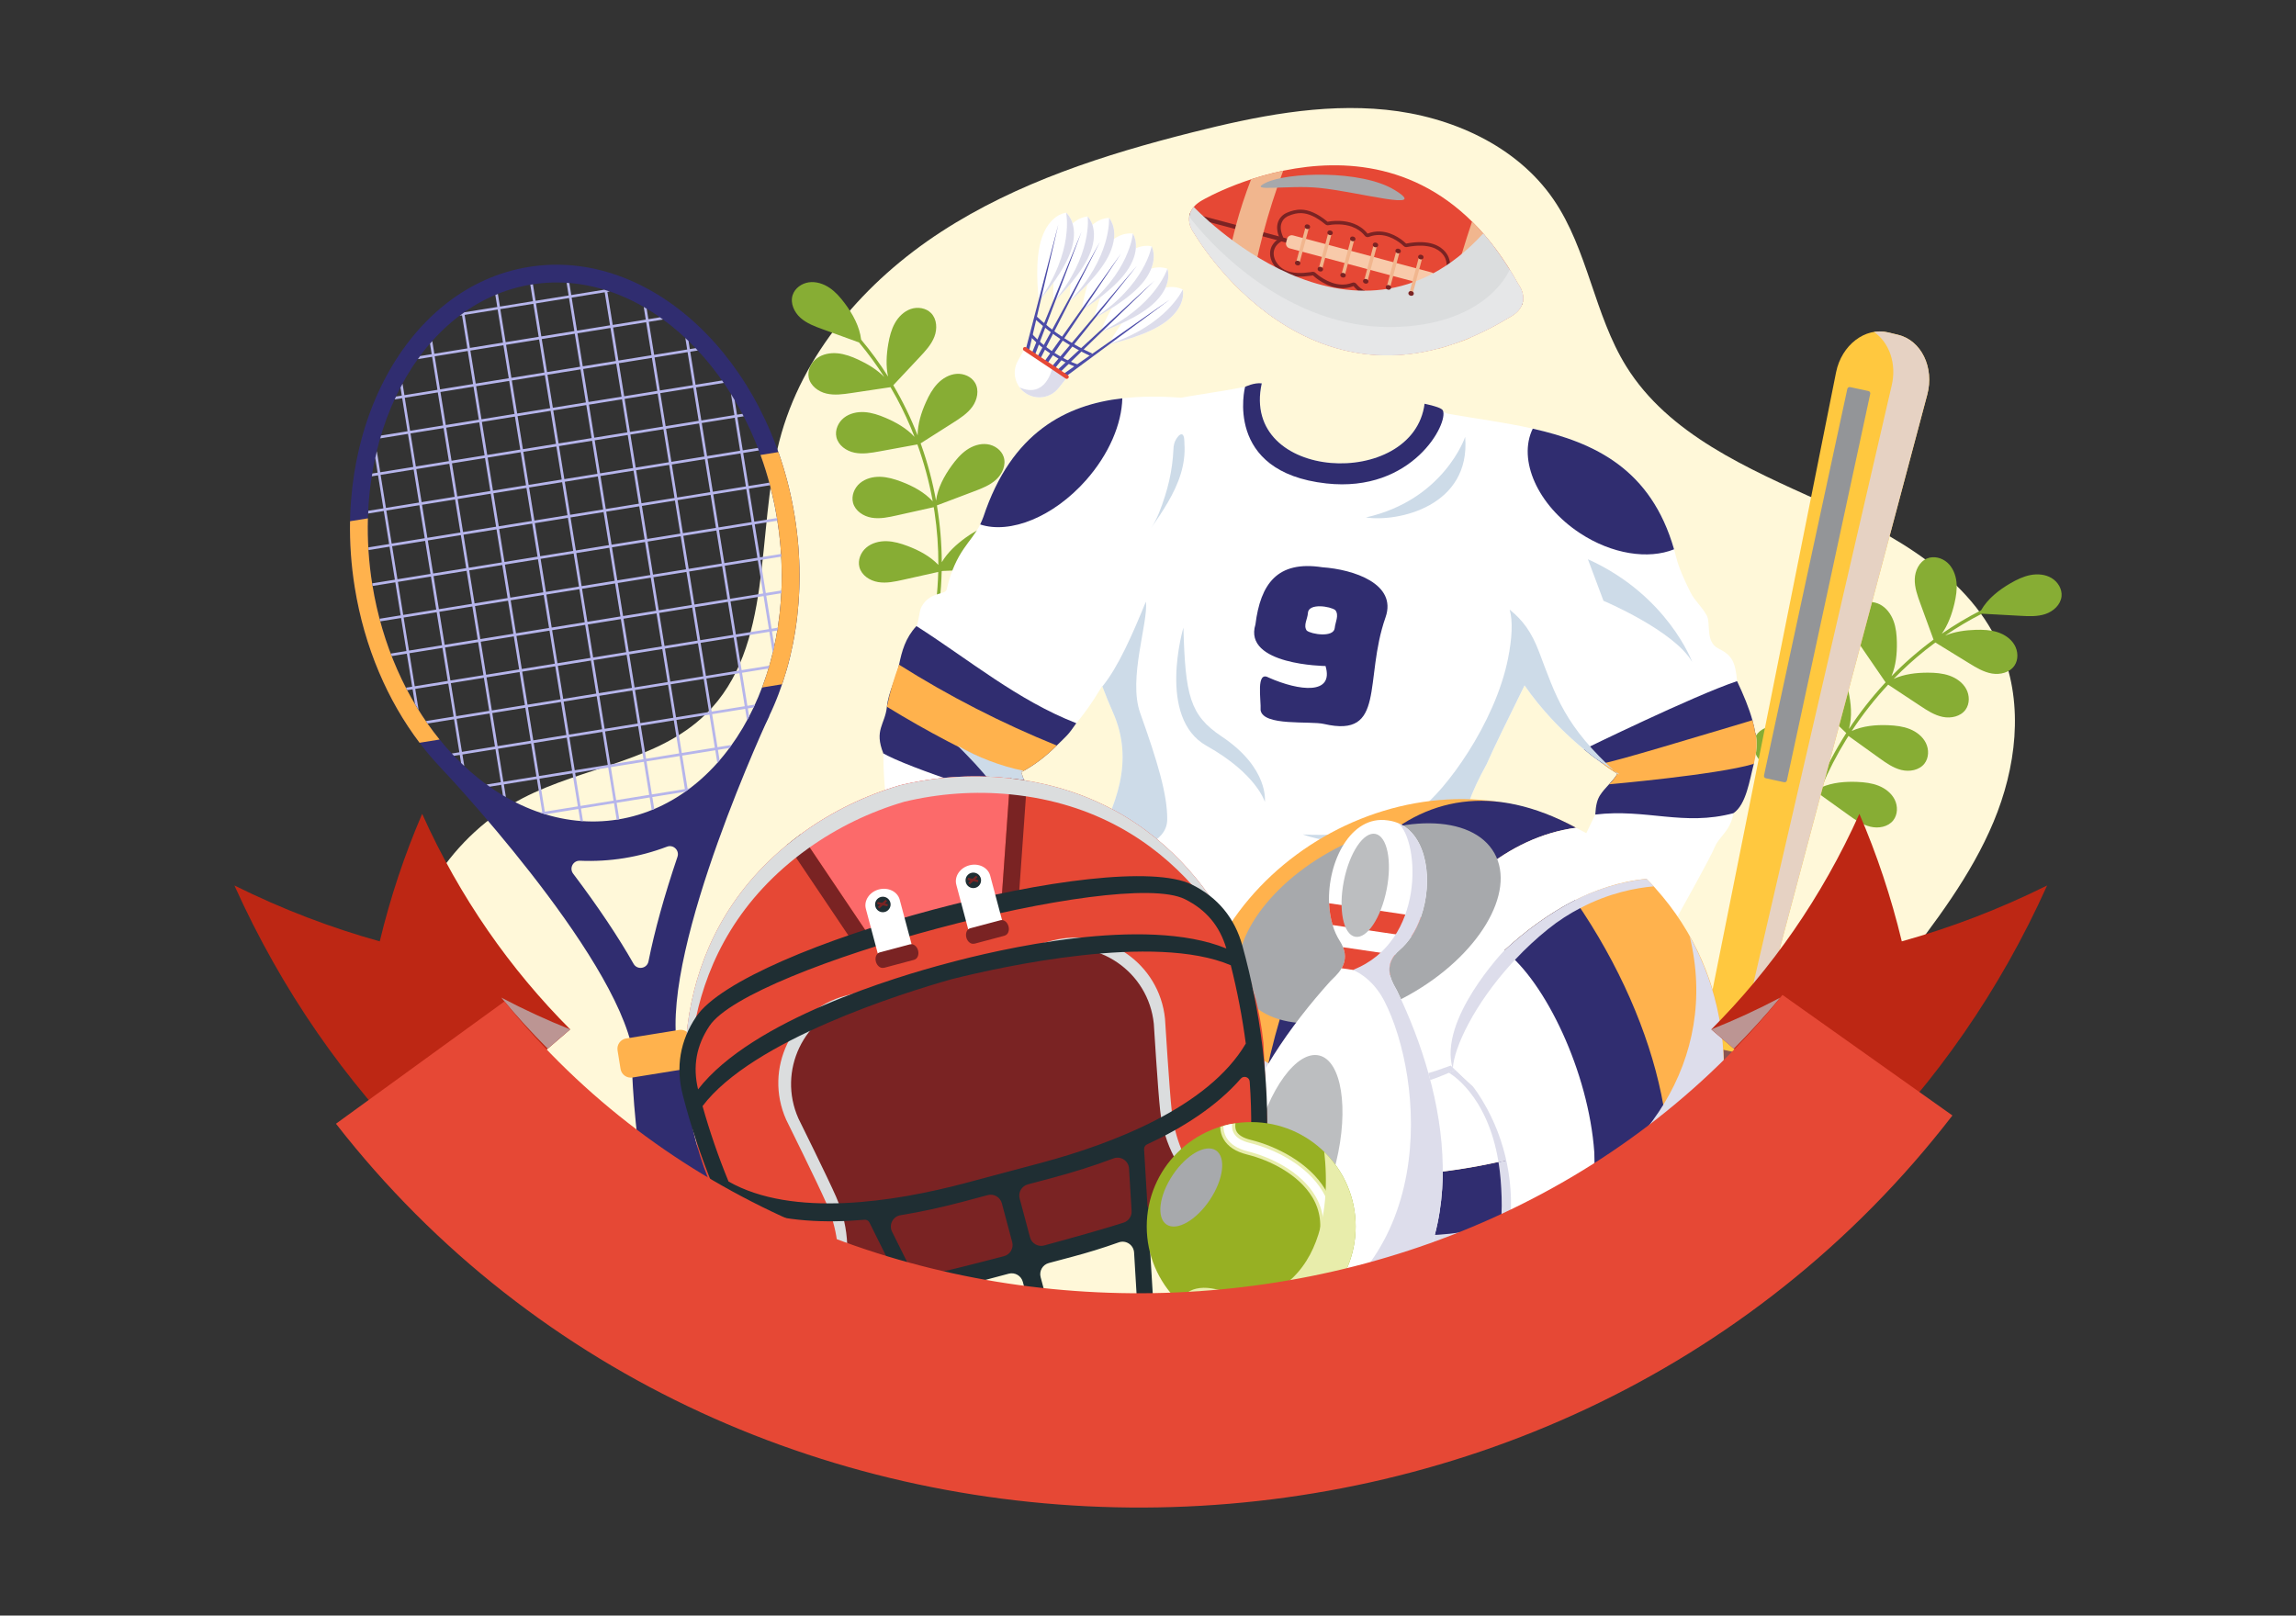 <svg xmlns="http://www.w3.org/2000/svg" id="Layer_1" x="0" y="0" enable-background="new 0 0 1364 960" version="1.1" viewBox="0 0 1364 960" xml:space="preserve"><rect x="0" y="0" width="1364" height="960" fill="#333333" stroke="none"/><path fill="#fff8d9" d="M1189.27,387.07c-17.96-44.2-64.03-69.31-107.48-89c-43.46-19.7-90.54-39.87-115.7-80.41
		c-19.07-30.73-22.76-69.36-43.22-99.18C900.89,86.46,862,69.15,823.37,65.22c-38.63-3.93-77.45,3.94-115.1,13.44
		c-52.07,13.13-104.07,29.78-149.1,59.05c-45.03,29.26-82.87,72.56-96.22,124.57c-14.17,55.2-2.92,122.06-43.58,162
		c-28.65,28.15-73.01,31.44-108.67,49.92c-41.62,21.56-70.57,65.78-73.7,112.55c-3.12,46.77,19.69,94.45,58.07,121.36
		c230.98,167.37,469.68,185.61,718.06,17.14c38.4-49.83,76.8-99.65,115.2-149.48c21.18-27.48,42.6-55.37,55.98-87.38
		C1197.7,456.37,1202.33,419.21,1189.27,387.07z"/><path fill="#87ad34" d="M1124.75,487.46c2.67-3.41,2.78-8.41,0.86-12.28c-1.92-3.88-5.59-6.69-9.61-8.29
		c-4.02-1.6-8.4-2.09-12.72-2.27c-7.16-0.29-14.58,0.34-21.1,3.15c4.08-9.69,8.91-19.07,14.43-28.03c0.5-0.82,1.02-1.62,1.53-2.43
		c6.09,4.38,12.19,8.75,18.28,13.13c4.06,2.92,8.26,5.9,13.12,7.09c4.86,1.19,10.61,0.18,13.71-3.76c2.67-3.41,2.78-8.41,0.86-12.28
		c-1.92-3.88-5.59-6.69-9.61-8.29c-4.02-1.6-8.4-2.09-12.72-2.27c-7.38-0.3-15.05,0.38-21.72,3.42
		c6.43-9.76,13.68-18.97,21.65-27.52c6.34,4.2,12.69,8.39,19.03,12.59c4.17,2.76,8.48,5.58,13.39,6.58c4.91,1,10.61-0.23,13.55-4.29
		c2.54-3.51,2.45-8.51,0.39-12.31c-2.07-3.8-5.84-6.47-9.92-7.91c-4.08-1.44-8.47-1.77-12.8-1.78c-6.93-0.01-14.08,0.84-20.34,3.66
		c5.91-6.05,12.17-11.74,18.78-17.02c1.96-1.56,3.95-3.07,5.96-4.56c6.67,4.1,13.33,8.2,20,12.3c4.26,2.62,8.66,5.3,13.6,6.14
		c4.94,0.84,10.6-0.58,13.41-4.73c2.42-3.59,2.17-8.58-0.02-12.31c-2.19-3.73-6.05-6.27-10.17-7.58c-4.12-1.31-8.52-1.49-12.85-1.36
		c-6.18,0.19-12.51,1.08-18.19,3.42c7-4.8,14.31-9.14,21.88-13c7.62,0.42,15.24,0.84,22.86,1.26c5,0.28,10.14,0.53,14.89-1.07
		c4.75-1.61,9.06-5.55,9.55-10.53c0.43-4.31-2.17-8.57-5.88-10.81c-3.7-2.24-8.31-2.63-12.56-1.82c-4.25,0.81-8.21,2.74-11.96,4.92
		c-6.9,4.01-13.47,9.16-17.41,16.05c-0.03,0.01-0.05,0.02-0.08,0.03c-8.06,4.09-15.83,8.74-23.26,13.88
		c3.73-5.25,6.01-11.57,7.5-17.89c0.99-4.21,1.69-8.56,1.23-12.87c-0.46-4.3-2.18-8.59-5.4-11.49c-3.22-2.89-8.06-4.14-12.06-2.48
		c-4.63,1.92-7.15,7.19-7.31,12.19s1.58,9.85,3.3,14.55c2.62,7.16,5.23,14.32,7.85,21.48c-8.9,6.56-17.26,13.85-24.99,21.76
		c2.63-6.25,3.34-13.3,3.21-20.14c-0.08-4.33-0.48-8.71-2-12.76c-1.51-4.05-4.24-7.78-8.08-9.78c-3.84-2-8.83-2.01-12.3,0.59
		c-4.01,3.01-5.14,8.74-4.06,13.62c1.09,4.89,3.98,9.15,6.81,13.27c4.31,6.28,8.62,12.56,12.93,18.84c-0.24,0.25-0.48,0.5-0.72,0.76
		c-7.74,8.39-14.78,17.41-21.06,26.93c2.03-7.32,1.32-15.26-0.37-22.71c-0.96-4.22-2.24-8.43-4.54-12.09
		c-2.3-3.66-5.73-6.76-9.9-7.94c-4.16-1.18-9.06-0.18-11.93,3.07c-3.32,3.76-3.27,9.59-1.22,14.16c2.05,4.56,5.75,8.15,9.36,11.61
		c5.67,5.45,11.34,10.89,17.01,16.34c-0.09,0.13-0.17,0.27-0.26,0.4l-0.22,0c0.05,0.04,0.1,0.07,0.15,0.11
		c-5.96,9.36-11.18,19.19-15.57,29.39c-0.91-6.76-3.85-13.26-7.42-19.15c-2.28-3.77-4.88-7.43-8.28-10.23
		c-3.4-2.8-7.72-4.7-12.12-4.51s-8.82,2.73-10.54,6.79c-2,4.69-0.07,10.32,3.38,14.07c3.45,3.75,8.18,6.03,12.78,8.23
		c6.54,3.12,13.08,6.23,19.62,9.35c0.18,0.13,0.36,0.26,0.54,0.38c-4.54,11.36-8.05,23.12-10.43,35.12
		c-0.25,1.27,1.68,1.9,1.93,0.62c2.34-11.8,5.77-23.35,10.2-34.51c5.78,4.15,11.56,8.3,17.34,12.45c4.06,2.92,8.26,5.9,13.12,7.09
		C1115.9,492.42,1121.65,491.41,1124.75,487.46z"/><path fill="#87ad34" d="M510.57,337.06c-1.12-4.18,0.74-8.82,4.03-11.63c3.29-2.81,7.76-3.96,12.09-3.85
		c4.33,0.11,8.54,1.37,12.59,2.9c6.7,2.54,13.27,6.04,18.17,11.18c0.05-10.51-0.71-21.03-2.28-31.45c-0.14-0.95-0.3-1.89-0.46-2.84
		c-7.32,1.63-14.64,3.27-21.96,4.9c-4.88,1.09-9.91,2.19-14.85,1.37c-4.94-0.81-9.83-4-11.13-8.84c-1.12-4.18,0.74-8.82,4.03-11.63
		c3.29-2.81,7.76-3.96,12.09-3.85c4.33,0.11,8.54,1.37,12.59,2.9c6.91,2.62,13.69,6.26,18.63,11.67c-2.09-11.5-5.14-22.82-9.11-33.8
		c-7.48,1.37-14.96,2.74-22.44,4.11c-4.92,0.9-9.99,1.8-14.9,0.8c-4.91-1-9.67-4.37-10.78-9.26c-0.96-4.22,1.08-8.79,4.47-11.47
		c3.39-2.68,7.91-3.66,12.23-3.38c4.32,0.27,8.49,1.69,12.47,3.38c6.38,2.71,12.62,6.3,17.27,11.35
		c-3.06-7.88-6.59-15.58-10.59-23.02c-1.19-2.2-2.43-4.38-3.69-6.53c-7.74,1.16-15.48,2.31-23.22,3.47
		c-4.95,0.74-10.05,1.47-14.92,0.31c-4.87-1.16-9.52-4.69-10.48-9.61c-0.82-4.25,1.37-8.74,4.85-11.32
		c3.48-2.57,8.03-3.4,12.33-2.98c4.31,0.41,8.43,1.97,12.35,3.79c5.61,2.6,11.08,5.91,15.38,10.29
		c-4.56-7.16-9.58-14.02-15.02-20.54c-7.17-2.6-14.34-5.21-21.52-7.81c-4.71-1.71-9.54-3.49-13.27-6.83
		c-3.73-3.34-6.15-8.66-4.65-13.44c1.3-4.13,5.36-7.03,9.65-7.64c4.28-0.6,8.68,0.84,12.27,3.26c3.59,2.42,6.48,5.75,9.07,9.22
		c4.78,6.4,8.79,13.71,9.72,21.59c0.02,0.02,0.04,0.03,0.06,0.06c5.81,6.93,11.13,14.25,15.94,21.89c-1.37-6.29-0.98-13,0.12-19.4
		c0.74-4.27,1.8-8.54,3.91-12.32c2.11-3.78,5.38-7.05,9.47-8.45c4.09-1.4,9.03-0.64,12.06,2.45c3.5,3.58,3.75,9.42,1.94,14.08
		c-1.82,4.67-5.32,8.44-8.74,12.09c-5.22,5.56-10.43,11.12-15.65,16.68c5.61,9.53,10.44,19.51,14.45,29.82
		c0.03-6.78,2.14-13.55,4.95-19.78c1.77-3.95,3.86-7.82,6.85-10.96c2.98-3.13,6.96-5.49,11.27-5.83c4.31-0.34,8.91,1.62,11.08,5.37
		c2.51,4.34,1.3,10.05-1.61,14.12c-2.92,4.07-7.25,6.85-11.47,9.54c-6.43,4.08-12.86,8.17-19.29,12.26
		c0.12,0.33,0.24,0.65,0.36,0.98c3.82,10.75,6.76,21.81,8.8,33.04c1.01-7.53,4.78-14.55,9.26-20.75c2.54-3.51,5.37-6.88,8.92-9.34
		c3.56-2.46,7.93-3.97,12.22-3.42c4.29,0.55,8.4,3.39,9.77,7.51c1.58,4.76-0.76,10.11-4.44,13.5c-3.68,3.39-8.48,5.24-13.16,7.01
		c-7.35,2.78-14.71,5.57-22.06,8.35c0.03,0.16,0.05,0.31,0.08,0.47l0.2,0.09c-0.06,0.01-0.12,0.03-0.18,0.04
		c1.81,10.95,2.75,22.04,2.79,33.15c3.49-5.86,8.75-10.68,14.34-14.7c3.58-2.57,7.4-4.92,11.63-6.16c4.23-1.24,8.94-1.29,12.92,0.61
		c3.98,1.9,7.04,5.97,7.03,10.38c0,5.1-3.98,9.52-8.63,11.62c-4.65,2.1-9.89,2.34-14.99,2.55c-7.24,0.3-14.48,0.6-21.71,0.9
		c-0.21,0.05-0.43,0.1-0.64,0.14c-0.28,12.23-1.67,24.42-4.19,36.39c-0.27,1.26-2.29,1.09-2.02-0.19
		c2.48-11.77,3.85-23.74,4.16-35.75c-6.95,1.55-13.89,3.1-20.84,4.65c-4.88,1.09-9.91,2.19-14.85,1.37
		C516.76,345.09,511.87,341.9,510.57,337.06z"/><path fill="#4c4ca8" d="M615.8,187.97l-0.51,1.97c4.29,3.92,9.59,8.23,15.96,12.41c5.77,3.79,11.26,6.73,16.15,9.01
				c0.54-0.41,1.08-0.82,1.62-1.23c-5.03-2.25-10.77-5.23-16.82-9.21C625.53,196.56,620.1,192.03,615.8,187.97z"/><path fill="#4c4ca8" d="M613.07,198.44c-0.19,0.64-0.39,1.28-0.58,1.92c3.19,3.3,7.44,7.1,12.89,10.66
				c4.88,3.18,9.53,5.39,13.48,6.94c0.52-0.42,1.04-0.85,1.56-1.27c-4.07-1.51-8.96-3.75-14.09-7.09
				C620.61,205.87,616.25,201.86,613.07,198.44z"/><path fill="#fff" d="M658.48,204.59c2.12-3.77,12.36-21.29,23.57-29.04c11.67-8.07,19.5-4.12,20.59-3.5
					c0.27,1.22,1.72,9.87-9.44,18.63C682.48,199.09,662.71,203.68,658.48,204.59z"/><path fill="#ddddeb" d="M693.21,190.67c-10.72,8.41-30.5,13-34.72,13.91c34.72-11.32,44.16-32.54,44.16-32.54
					C702.92,173.27,704.37,181.92,693.21,190.67z"/><path fill="#4c4ca8" d="M694.88,178.06c-21.53,15.06-43.07,30.12-64.6,45.18c-0.82,0.5-0.97,1.45-0.6,1.88
				c0.34,0.39,1.19,0.41,1.83-0.14C652.63,209.34,673.76,193.7,694.88,178.06z"/><path fill="#fff" d="M653.6,197.34c1.65-3.99,9.7-22.63,19.89-31.68c10.61-9.42,18.86-6.45,20.02-5.96
					c0.42,1.18,2.9,9.59-7.12,19.63C676.76,188.98,657.68,195.93,653.6,197.34z"/><path fill="#ddddeb" d="M686.38,179.34c-9.63,9.65-28.7,16.59-32.79,18c33.1-15.43,39.91-37.64,39.91-37.64
					C693.92,160.88,696.41,169.29,686.38,179.34z"/><path fill="#4c4ca8" d="M685.74,166.87c-19.34,17.79-38.68,35.58-58.02,53.37c-0.74,0.61-0.77,1.57-0.34,1.94
				c0.39,0.34,1.24,0.25,1.8-0.39C648.03,203.48,666.89,185.17,685.74,166.87z"/><path fill="#fff" d="M649.8,189.15c1.08-4.18,6.49-23.75,15.34-34.12c9.22-10.79,17.79-8.98,19.01-8.66
					c0.58,1.11,4.2,9.1-4.35,20.43C671.59,177.69,653.65,187.19,649.8,189.15z"/><path fill="#ddddeb" d="M679.8,166.81c-8.21,10.88-26.14,20.39-30,22.35c30.66-19.84,34.34-42.78,34.34-42.78
					C684.72,147.49,688.34,155.48,679.8,166.81z"/><path fill="#4c4ca8" d="M675.37,158.01c-16.96,20.07-33.92,40.15-50.88,60.22c-0.66,0.69-0.57,1.65-0.1,1.97
				c0.43,0.29,1.26,0.1,1.73-0.61C642.54,199.06,658.96,178.53,675.37,158.01z"/><path fill="#fff" d="M642.53,184.43c0.71-4.26,4.37-24.23,12.28-35.33c8.23-11.56,16.93-10.51,18.17-10.3
					c0.67,1.06,4.98,8.69-2.54,20.73C663.23,171.09,646.2,182.14,642.53,184.43z"/><path fill="#ddddeb" d="M670.45,159.53c-7.22,11.56-24.25,22.61-27.91,24.9c28.79-22.46,30.45-45.63,30.45-45.63
					C673.65,139.86,677.96,147.5,670.45,159.53z"/><path fill="#4c4ca8" d="M665.88,150.8c-15.21,21.43-30.41,42.86-45.62,64.29c-0.6,0.75-0.43,1.7,0.07,1.97
				c0.45,0.25,1.26-0.01,1.68-0.75C636.63,194.47,651.25,172.64,665.88,150.8z"/><path fill="#fff" d="M635.36,179.08c0.08-4.32,0.81-24.61,7.02-36.74c6.47-12.63,15.23-12.86,16.48-12.83
					c0.82,0.95,6.19,7.88,0.5,20.88C653.9,162.87,638.65,176.27,635.36,179.08z"/><path fill="#ddddeb" d="M659.36,150.39c-5.46,12.49-20.71,25.89-24.01,28.69c25.23-26.4,23.51-49.57,23.51-49.57
					C659.68,130.46,665.05,137.39,659.36,150.39z"/><g><path fill="#fff" d="M625.82,179.6c-0.19-4.32-0.74-24.61,4.7-37.11c5.66-13.01,14.39-13.79,15.64-13.84
					c0.88,0.9,6.67,7.47,1.81,20.81C643.31,162.26,628.93,176.6,625.82,179.6z"/><path fill="#ddddeb" d="M647.98,149.46c-4.67,12.8-19.05,27.14-22.15,30.14c23.52-27.93,20.34-50.95,20.34-50.95
					C647.05,129.55,652.84,136.13,647.98,149.46z"/></g><g><path fill="#fff" d="M617.23,178.81c-0.54-4.29-2.74-24.47,1.66-37.37c4.58-13.43,13.22-14.92,14.47-15.06
					c0.95,0.82,7.26,6.91,3.5,20.59C633.24,160.11,620.08,175.57,617.23,178.81z"/><path fill="#ddddeb" d="M636.85,146.97c-3.61,13.14-16.77,28.6-19.63,31.84c21.17-29.76,16.13-52.43,16.13-52.43
					C634.3,127.2,640.61,133.29,636.85,146.97z"/></g><path fill="#4c4ca8" d="M653.48,143.66c-12.56,23.08-25.13,46.16-37.69,69.24c-0.51,0.81-0.22,1.73,0.3,1.95
				c0.48,0.19,1.25-0.16,1.58-0.95C629.61,190.49,641.55,167.08,653.48,143.66z"/><path fill="#4c4ca8" d="M642.49,137.78c-9.95,24.32-19.9,48.64-29.86,72.96c-0.41,0.86-0.03,1.75,0.51,1.9
				c0.5,0.14,1.23-0.3,1.46-1.11C623.91,186.94,633.2,162.36,642.49,137.78z"/><path fill="#4c4ca8" d="M628.76,133.31c-6.63,25.43-13.26,50.85-19.9,76.28c-0.3,0.91,0.2,1.74,0.76,1.82
				c0.51,0.07,1.18-0.46,1.3-1.3C616.87,184.51,622.81,158.91,628.76,133.31z"/><path fill="#fff" d="M609.34,233.64L609.34,233.64c-6.38-4.26-8.38-12.73-4.57-19.39l4.04-7.27l25.34,16.91l-5.16,6.52
			C624.3,236.49,615.72,237.9,609.34,233.64z"/><path fill="#ddddeb" d="M605.72,230.21c0.97,1.31,2.18,2.48,3.62,3.44v0c6.38,4.26,14.97,2.85,19.65-3.22l5.16-6.52l-6.82-4.55
			l-2.44,0.11C624.89,219.46,621.12,236.99,605.72,230.21z"/><g><path fill="#e64835" d="M634.4,222.95l-24.84-16.58c-0.55-0.36-1.28-0.22-1.65,0.33s-0.22,1.28,0.33,1.65l24.84,16.58
				c0.55,0.36,1.28,0.22,1.65-0.33S634.95,223.31,634.4,222.95z"/></g><g><path fill="#ffc83f" d="M1144.93,234.56l-104.56,392.82l-1.42,5.31l-7.6,28.52l-3.3,12.41l-2.53,9.55l-3.3,12.41l-2.87,10.76
			l-3.32,12.43l-4.93,18.54l-22.57-4.86l3.87-19.32l2.52-12.62l2.19-10.93l2.51-12.6l1.94-9.69l2.53-12.6l5.26-26.36l1.47-7.32
			l79.95-399.81c3.24-16.15,17.26-26.93,30.84-23.69l5.97,1.43C1141.38,202.23,1149.25,218.37,1144.93,234.56z"/><path fill="#e6d2c3" d="M1127.57,198.94l-5.97-1.43c-2.79-0.67-5.6-0.71-8.34-0.26c9.07,6.15,13.69,18.95,10.51,31.97l-91.53,395.95
			l-6.13,4.3l-7,28.67l-3.04,12.48l-2.33,9.6l-3.04,12.48l-2.64,10.82l-3.06,12.49l-4.54,18.64l-11.92-2.31l-0.02,0.11l22.57,4.86
			l4.93-18.54l3.32-12.43l2.87-10.76l3.3-12.41l2.53-9.55l3.3-12.41l7.6-28.52l1.42-5.31l104.56-392.82
			C1149.25,218.37,1141.38,202.23,1127.57,198.94z"/><polygon fill="#8a5451" points="1040.37 627.38 1038.95 632.69 1031.35 661.21 1028.05 673.62 1025.52 683.17 1022.22 695.58 1019.35 706.34 1016.03 718.77 1011.1 737.31 988.52 732.44 992.39 713.12 994.91 700.51 997.1 689.58 999.61 676.98 1001.56 667.29 1004.09 654.69 1009.35 628.33 1010.81 621.01"/><ellipse cx="999.38" cy="737.12" fill="#ffc83f" rx="6.91" ry="16.92" transform="rotate(-76.567 999.413 737.152)"/><path fill="#939598" d="M1059.9,464.81l-10.88-2.35c-0.75-0.16-1.23-0.9-1.07-1.66l49.5-229.71c0.16-0.75,0.9-1.23,1.66-1.07
			l10.88,2.34c0.75,0.16,1.23,0.9,1.07,1.66l-49.5,229.71C1061.4,464.49,1060.65,464.97,1059.9,464.81z"/></g><g><path fill="#fff" d="M607.99,457.98c-0.41,0.31-0.86,0.57-1.31,0.86c3.85,10.78,6.02,21.94,6.95,32.3
			c0.51,5.46,0.73,10.87,0.76,16.33l-83.14-3.92c-7.87-36.46-10.29-73.5,2.86-108.55c2.91-7.79,5.46-14.55,10.3-22.97
			c1.48-2.58,1.57-8.69,2.99-11.36c4.84-9.21,14.22-7.08,14.96-10.31c5.44-23.37,14.84-28.12,19.94-38.72
			c0.76-1.63,1.42-3.15,1.9-4.53c16.76-50.41,49.28-66.61,82.53-70.41c11.71-1.35,23.53-1.19,34.77-0.42
			C690.55,310.68,676.79,413.92,607.99,457.98z"/><path fill="#302d70" d="M606.69,458.83c0.34,0.98,0.67,1.95,1,2.92c3.29,10.19,3.57,8.43,4.44,17.97
				c-12.73-5.04-71.5-22.62-88.52-32.66c-0.02,0,1.2,0.7,1.19,0.68c-5.63-14.06,0.96-17.07,2.09-27.77
				c0.95-9.02,5.54-16.84,7.22-24.99c1.7-8.23,3.76-15.86,10.31-22.96c31.55,20.15,60.03,44.08,94.99,57.72
				c-5.15,7.46-5.67,7.38-11.62,13.27C621.25,449.53,614.21,454.92,606.69,458.83z"/><path fill="#ffb24d" d="M606.69,458.83c0.34,0.98,0.67,1.95,1,2.92c-1.19-0.5-2.36-1-3.54-1.52
				c-13.86-6.03-27.47-12.54-40.83-19.57c-12.37-6.47-24.52-13.38-36.43-20.69c1.84-8.89,4.31-17.2,7.22-24.99
				c29.72,18.74,61.06,34.8,93.68,48.02C621.25,449.53,614.21,454.92,606.69,458.83z"/><path fill="#cddbe8" d="M614.39,507.47l-10.2-0.48c-0.17-5.22-0.69-10.43-1.96-15.53c-4.81-19.28-19.4-34.36-33.41-48.44
			c12.15,7.03,25.42,12.15,39.17,14.97c-0.41,0.31-0.86,0.57-1.31,0.86c3.85,10.78,6.02,21.94,6.95,32.3
			C614.14,496.59,614.36,502.01,614.39,507.47z"/><path fill="#fff" d="M1041.92,453.89c-2.22,8.9-10.31,17.62-12.14,29.32c-1.63,10.46-8.42,13.79-10.99,19.91
			c-3.13,7.47-18.02,33.82-22.19,41.44l-65.97-22.19c2.76-6.88,5.86-14.26,9.29-21.88c3.96-8.77,8.35-17.85,13.16-26.86
			c2.47-4.66,5.08-9.31,7.77-13.87c-4.97-3.21-9.91-6.69-14.75-10.44c-8.49-6.55-16.69-13.93-24.27-22.1
			c-5.77-6.21-11.2-12.86-16.14-19.97c-3.53-5.09-6.82-10.42-9.8-15.97c-6.73-12.43-11.94-25.92-15.1-40.53l-20.67-104.89
			c16.55,2.9,33.86,5.1,50.46,8.84c36.9,8.29,70.28,24.05,83.95,71.69c0.47,1.6,0.92,3.26,1.32,4.95c1.4,5.67,4.5,12.78,8.48,20.74
			c2.46,4.91,6.72,8.33,9.67,13.75c2.4,4.43-1.04,15.54,6.81,19.48c7.7,3.87,10.08,7.2,11.17,19.4c0.78,9.02,7.13,16.08,9.11,23.2
			c0.75,2.62,1.29,5.12,1.66,7.5l0.11,0.05C1044.09,440.72,1043.64,446.97,1041.92,453.89z"/><path fill="#fff" d="M871.33,523.09c1.27,9.67,6.64,23.67,2.09,38.64c-18.83,7.69-23.1-18.06-69.42-15.68
				c-6.41,0.32-13.6,1.19-21.74,2.76c-21.97,4.19-48.56,6.8-73.17,7.16c0,0-0.02-0.01-0.05,0.01c-0.5,0.02-1.05,0.01-1.57,0.03
				c0,0,0,0-0.02-0.01c-44.86,0.53-82.66-6.4-73.16-24.35c4.65-8.76,9.64-17.41,14.32-26.03c14.45-26.69,25.6-53.14,12.54-82.48
				c-2.16-4.86-4.25-9.96-6.23-15.24c-20.7-54.75-32.29-129.47-19.67-149.18c11.97-17.21,67.72-21.7,104.44-28.85
				c0,0,0.03-0.02,0.05-0.03c3.39-0.65,6.61-1.33,9.61-2.06c0.09,0,0.15,0.02,0.24,0.02c-12.91,58.53,90.03,63.54,96.73,12.11
				c0.19,0.05,0.37,0.08,0.53,0.12c3.27,1.56,6.84,3.13,10.6,4.73c0.87,0.37,1.77,0.75,2.67,1.12
				c35.11,14.65,85.46,31.03,91.4,50.39c2.36,9.51-16.61,50.89-35.47,89.84c-3.5,7.21-7,14.33-10.34,21.16
				c-9.88,20.04-18.52,37.51-22.54,46.81C863.7,489.21,868.39,500.92,871.33,523.09z"/><path fill="#fff" d="M873.41,561.74c-21.43,8.75-24.01-25.83-91.17-12.94c-62.6,12-162.77,10.84-147.97-17.14
			c4.64-8.78,9.65-17.42,14.32-26.03c12.98,9.27,32.27,17.62,59.83,17.91c51.93,0.58,117.08-20.75,162.9-0.44
			C872.6,532.78,877.96,546.76,873.41,561.74z"/><path fill="#302d70" d="M787.93,287.27c-61.35-6.79-48.26-57.4-48.26-57.4s5.31-2.63,9.91-2.07
			c-12.91,58.53,90.03,63.54,96.73,12.11c6.21,1.33,10.25,2.67,10.87,3.99C860.7,251.35,839.18,292.95,787.93,287.27z"/><path fill="#302d70" d="M1041.91,453.89c-2.54,9.5-4.44,24.16-12.14,29.33c-29.51,7.88-51.72-2.82-82.05,0.8
				c0.33-5.74,1.16-8.82,2.81-11.44c2.81-4.48,7.62-8.23,10.32-12.8c-4.98-3.22-14.76-10.43-14.76-10.43
				c-2.24-1.76-5.09-4.07-5.09-4.07s64.91-31.79,90.95-40.54c3.89,8.18,7.13,16.08,9.13,23.22c0.73,2.61,1.29,5.11,1.65,7.49
				l0.12,0.05C1044.09,440.72,1041.55,446.76,1041.91,453.89z"/><path fill="#ffb24d" d="M1041.91,453.89c-0.16,0.05-0.3,0.1-0.46,0.13c-21.19,6.35-85.58,12.03-85.58,12.03s2.28-1.72,4.98-6.29
				c-4.98-3.22-4.12-2.35-8.96-6.1c7.95-1.12,58.89-16.72,78.96-22.61c3.43-0.99,6.83-2.02,10.23-3.1c0.73,2.61,1.29,5.11,1.65,7.49
				l0.12,0.05C1044.09,440.72,1043.65,446.96,1041.91,453.89z"/><path fill="#302d70" d="M994.52,326.41c-15.17,6.13-36.83,2.99-56-9.66c-25.12-16.56-36.96-43.53-27.95-62.03
			C947.46,263.01,980.85,278.77,994.52,326.41z"/><path fill="#302d70" d="M645.14,285.38c-19.4,21.93-45.16,32.09-62.85,26.26c0.77-1.63,1.43-3.15,1.92-4.52
			c16.77-50.43,49.28-66.62,82.53-70.43C666.39,251.85,658.91,269.83,645.14,285.38z"/><path fill="#302d70" d="M786.54,430.19c-8.37-1.93-36.13,1.48-37.65-8.2c0.39-5.91-2.93-23.67,4.76-19.37
				c18.42,8.15,38.91,10.36,33.82-6.86c0,0-49.1-0.49-41.64-24.72c3-23.93,12.87-38.12,39.75-33.96
				c18.51,1.28,44.53,9.81,37.54,29.73C810.02,404.17,823.69,438.77,786.54,430.19z M792.93,373.22c0.28-3.42,2.78-7.68,0.33-10.69
				c-2.91-2.27-15.89-4.33-16.27,1.71c-0.11,3.41-2.91,7.42-0.67,10.47C778.98,376.91,792.28,379.04,792.93,373.22z"/><path fill="#cddbe8" d="M960.86,459.77c5.4,2.45-9.92-6.68-14.76-10.43c-8.5-6.57-16.68-13.94-24.27-22.11
			c-5.78-6.21-11.2-12.87-16.13-19.97c-9.87,20.06-18.52,37.52-22.53,46.82c-19.47,35.13-14.79,46.84-11.85,69
			c1.28,9.69,6.64,23.67,2.09,38.65c-18.82,7.68-23.09-18.08-69.42-15.69c35.48-6.97,59.02-50.99,38.05-47.85
			c-13,1.95-45.09,5.97-68.06-2.36c29.45,1.62,54.03-4.02,69.32-14.83c14.91-10.55,44.81-50.74,52.59-89.72
			c2.37-11.87,2.95-22.23,0.95-29.03c7.82,6.28,12.92,13.15,17.48,25.1C924.34,413.63,929.15,431.17,960.86,459.77z"/><path fill="#cddbe8" d="M707.44,555.99c-44.86,0.53-82.65-6.38-73.17-24.33c4.64-8.78,9.65-17.42,14.32-26.03
			c14.45-26.7,25.59-53.15,12.53-82.48c-2.15-4.85-4.24-9.95-6.22-15.23c9.48-11.72,17.74-30.61,25.84-50.4
			c1.61,11.95-10.69,45.68-3.39,66.15c10.21,28.59,16.23,48.51,16.07,63.34c-0.15,14.84-21.58,17.74-26.61,24.07
			C653.37,528,698.16,553.5,707.44,555.99z"/><path fill="#cddbe8" d="M709.08,555.97c-0.05,0.17-0.28,0.24-0.68,0.22c0.34-0.11,0.56-0.18,0.65-0.21
			C709.06,555.97,709.08,555.97,709.08,555.97z"/><path fill="#cddbe8" d="M870.42,259.62c0,0-12.5,37.38-58.98,47.86C830.24,310.37,873.87,301.01,870.42,259.62z"/><path fill="#cddbe8" d="M703.04,372.92c0,0-15.93,53.65,13.79,70.28s34.59,33.29,34.59,33.29s2.73-19.96-25.75-38.94
			C706.81,424.97,704.15,413.16,703.04,372.92z"/><path fill="#cddbe8" d="M943.34,332.31l9.25,24.69c0,0,42.03,17.73,52.72,36.38C1005.31,393.39,990.78,353.71,943.34,332.31z"/><path fill="#cddbe8" d="M683.71,314.02c7.01-10.21,14.13-20.62,17.76-32.46c1.75-5.71,2.58-11.74,2.18-17.71
			c-0.08-1.24,0.15-5.35-1.5-5.75c-1.33-0.32-2.76,1.82-3.33,2.71c-1.24,1.94-1.6,3.84-1.7,6.1c-0.14,3.15-0.43,6.3-0.85,9.43
			c-0.85,6.26-2.25,12.44-4.18,18.45C690.03,301.19,687.55,308.44,683.71,314.02z"/></g><g><path fill="#ffb24d" d="M936.31,491.81c0,0,0,0-0.04,0.05c-41.71,5.63-74.03,37.15-95.59,71.54l0,0.05
					c-16.74,26.71-28.6,56.33-36.85,86.64l-0.05,0c-0.71,2.79-1.4,5.56-2.06,8.29c-33.72-1.56-72.23-11.49-94.8-35.33
					c3.51-108.34,132.18-183.42,229.25-131.23L936.31,491.81z"/><path fill="#302d70" d="M937.15,491.7c-0.28,0.02-0.51,0.09-0.79,0.15c-0.05-0.04-0.05-0.04-0.05-0.04
					C936.59,491.79,936.87,491.72,937.15,491.7z"/><path fill="#302d70" d="M936.17,491.82c0.03,0.02,0.23-0.07,0.1,0.04c-41.71,5.63-74.03,37.15-95.59,71.54l0,0.05
					c-16.7,26.71-28.64,56.32-36.85,86.64l-0.05,0c-0.73,2.8-1.42,5.55-2.06,8.29c-17.93-0.76-35.81-3.94-51.79-9.43
					C773.11,526.4,837.39,438.32,936.17,491.82z"/><path fill="#ffb24d" d="M938.04,491.59c-0.56,0.04-1.12,0.13-1.68,0.27c-0.05-0.04-0.05-0.04-0.05-0.04
					C936.89,491.74,937.47,491.65,938.04,491.59z"/><path fill="#fff" d="M936.36,491.86c-0.05-0.04-0.05-0.04-0.05-0.04c0.57-0.07,1.16-0.16,1.73-0.23
					C937.48,491.63,936.92,491.72,936.36,491.86z"/><path fill="#fff" d="M983.61,527.97c-67.83-3.25-109.41,53.22-114.12,119.43c-23.87,9.08-43.45,12.05-67.72,10.98
					c0.61-2.7,1.41-5.6,2.06-8.29l0.05,0c8.16-30.32,20.1-59.92,36.8-86.64l0-0.05c21.4-34.4,54.15-65.99,95.59-71.54
					C954.18,500.84,970.22,513.15,983.61,527.97z"/><path fill="#302d70" d="M707.63,652.27c-0.15-0.13-0.31-0.31-0.42-0.49c0.15,0.13,0.26,0.31,0.41,0.44
				C707.63,652.27,707.63,652.27,707.63,652.27z"/><path fill="#ffb24d" d="M920.02,782.43c-92.35,38.56-203.6-31.29-212.38-130.11c46.98,56.89,132.35,51.37,197.26,34.66
				C919.43,715.69,929.51,752.67,920.02,782.43z"/><path fill="#ffb24d" d="M707.63,652.27c-0.15-0.13-0.31-0.31-0.42-0.49c0.15,0.13,0.26,0.31,0.41,0.44
				C707.63,652.27,707.63,652.27,707.63,652.27z"/><path fill="#302d70" d="M921.4,734.09c-99.95,34.03-206.06,28.74-213.76-81.78c46.98,56.89,132.35,51.37,197.26,34.66
				C912.62,702.14,918.4,718.39,921.4,734.09z"/><path fill="#ddddeb" d="M900,685.98c-3.3,0.72-6.7,1.41-10.1,2.09c-1.67,0.36-3.36,0.63-5.08,0.96c-5.32,0.97-10.64,1.8-16.13,2.46
				c-1.22,0.14-2.39,0.28-3.56,0.46c-4.64,0.54-9.43,0.96-14.23,1.32c-7.1,0.49-14.31,0.81-21.56,0.7
				c-2.98,0.04-5.92-0.07-8.85-0.13c-2.99-0.15-5.98-0.3-8.88-0.55c-0.28,0.02-0.52,0.04-0.76,0.01c-2.19-0.16-4.42-0.32-6.57-0.54
				c-6.53-0.64-12.94-1.61-19.33-2.97c-2.06-0.36-4.18-0.86-6.29-1.32c-4.19-0.96-8.34-2.06-12.36-3.31
				c-2.04-0.65-4.03-1.35-6.02-2.05c-1.12-0.39-2.23-0.78-3.31-1.26c-2.05-0.84-4.1-1.63-6.2-2.51c-2.06-0.93-4.16-1.9-6.18-2.93
				c-1.03-0.54-1.97-1.03-3-1.57c-0.69-0.37-1.33-0.7-1.97-1.08c-0.99-0.54-1.98-1.12-2.97-1.71c-1.98-1.22-3.87-2.45-5.76-3.67
				c-1.89-1.27-3.75-2.65-5.51-4.02c-1.25-0.94-2.42-1.94-3.63-2.94c-0.76-0.6-1.47-1.26-2.13-1.87c-0.51-0.43-1.01-0.82-1.47-1.31
				c-0.81-0.74-1.68-1.53-2.5-2.36c-0.52-0.58-1.13-1.14-1.64-1.67l-0.05-0.04c-0.67-0.75-1.34-1.41-2.01-2.16
				c-0.62-0.71-1.29-1.41-1.92-2.22c-0.62-0.76-1.3-1.51-1.92-2.26c-0.36-0.45-0.73-0.89-1.09-1.34c0-0.05,0-0.05-0.01-0.09
				c-0.59-7.76-0.61-15.46-0.1-23.02l0-0.05c0.75-10.7,1.7-20.67,4.48-30.72c0.49-1.69,1.08-4,1.57-5.64
				c5.26,10.76,14.58,24.67,27.88,36.05c2.84,2.48,5.8,4.71,8.83,6.7c1.24,0.8,2.49,1.61,3.72,2.32
				c14.12,8.48,30.13,12.55,47.19,13.05l0.09-0.01c1.56,0.02,3.08,0.05,4.63-0.02c17.62-0.16,36.2-4.04,55.14-11.06
				c0.09-0.05,0.27-0.12,0.46-0.18c0.27-0.12,0.6-0.23,0.92-0.35c1.53,1.44,3.01,2.84,4.44,4.3c0.36,0.35,0.77,0.75,1.13,1.14
				l0,0.05c0.97,0.92,1.89,1.84,2.81,2.76c0.61,0.62,1.19,1.28,1.8,1.94c4.94,5.25,9.22,10.5,12.97,15.66
				C890.64,667.41,895.68,676.48,900,685.98z"/><path fill="#fff" d="M904.89,686.93c-64.9,16.8-150.24,22.31-197.26-34.61l0-0.05c-2.4-20.18-1.36-41.49,4-60.86
				c27.9,59.85,93.61,71.88,152.82,44.42c1.93,1.72,3.94,3.4,5.79,5.19l0,0.05C885.23,654.22,895.97,669.33,904.89,686.93z"/><path fill="#ddddeb" d="M894.87,689.49c-1.48,0.4-3.07,0.71-4.64,1.11c-6.56-40.83-29.59-53.21-29.59-53.21
				c0.83-0.3,1.61-0.64,2.43-0.99c0.09-0.05,0.27-0.12,0.46-0.18c0.27-0.12,0.59-0.28,0.92-0.4c0.61,0.52,1.22,1.09,1.82,1.61
				c1.37,1.17,2.68,2.35,3.96,3.58l0,0.05c1.77,1.52,3.3,2.96,4.83,4.5c5.16,5.04,9.66,10.09,13.63,15.09
				c6.01,8.15,11.46,17,16.19,26.28C901.6,687.8,898.26,688.67,894.87,689.49z"/><path fill="#ddddeb" d="M920.02,782.43c-0.58,0.47-1.11,0.89-1.74,1.32c-12.89,4.58-26.57,7.51-40.86,8.6
				c-4.51,0.34-8.99,0.5-13.44,0.46c-1.8-0.01-3.55-0.06-5.35-0.11c16.67-18.29,25.38-34.23,29.7-48.89
				c4.51-15.29,4.21-29.12,3.17-42.75c-0.28-3.67-0.73-7.13-1.27-10.45c1.58-0.31,3.11-0.71,4.65-1.06
				c3.44-0.78,6.78-1.65,10.02-2.56c7.73,15.16,13.51,31.41,16.5,47.11C924.71,751.53,924.67,768.36,920.02,782.43z"/><g><path fill="#ffb24d" d="M1023.73,621.94c5.4,71.78-37.6,136.53-102.97,160.9c34.82-46.02,25.61-108.81,5.87-159.32
					c-1.72-4.55-14.74-22.8-16.73-27.14c-4.87-11.04-10.35-21.46-16.22-31.63c23.63-21.95,52.92-39.57,84.47-42.52
					c1.91,1.9,3.65,3.74,5.45,5.73l0,0.05C1006.19,553.16,1020.96,585.65,1023.73,621.94z"/><path fill="#302d70" d="M980.14,743.71c-16.33,17.1-36.65,30.79-59.38,39.14c34.82-46.02,25.61-108.81,5.87-159.32
					c-1.72-4.55-14.74-22.8-16.73-27.14c-4.87-11.04-10.35-21.46-16.22-31.63c12.9-11.95,27.33-22.37,41.98-29.87
					C988.47,611.54,1004.7,696.21,980.14,743.71z"/><path fill="#fff" d="M947.14,684.8c1.64,54.96-13.16,83.56-23.95,97.15c-18.46,7.18-38.96,11.07-59.22,10.85
					c42.05-36.81,43.56-103.09,11.1-147.24c-69.73-61.41,18.08-80.8,18.57-80.76C918.07,583.43,943.78,636.99,947.14,684.8z"/></g><path fill="#ddddeb" d="M982.42,526.69c-10.29,0.88-26.38,3.81-43.65,12.93c-6.32,3.27-12.77,7.36-19.19,12.53
				c-6.99,5.64-13.44,11.66-19.25,17.87c-0.79,0.82-1.58,1.63-2.32,2.45c-21.9,24.08-34.36,49.85-34.94,62.71
				c-8.93-29.01,30.57-70.37,30.57-70.37c0.05,0,0.05,0.04,0.1,0.04c0-0.05-0.05-0.04-0.05-0.09c12.9-11.95,27.33-22.37,41.98-29.87
				c13.1-6.77,28.97-11.33,42.49-12.65C979.65,523.74,981.03,525.14,982.42,526.69z"/><ellipse cx="813.51" cy="548.64" fill="#a7a9ac" rx="85.2" ry="48.61" transform="rotate(-29.316 813.585 548.675)"/><path fill="#ddddeb" d="M1022.64,613.01l0.02-0.04c-0.37-2.66-0.77-5.18-1.28-7.8c-3.14-17.04-9.07-33.5-17.51-48.69
			c-0.04-0.02-0.06-0.09-0.06-0.09c35.88,147.21-182.75,251.81-293.65,111.67c8.37,38.05,30.56,72.9,64.5,96.4
			c3.65,2.54,7.44,4.93,11.36,7.19c12.42,7.15,25.38,12.43,38.61,15.9c0.83,0.26,1.68,0.48,2.56,0.66c0.85,0.22,1.67,0.41,2.52,0.63
			c22.82,5.24,46.26,5.24,68.59,0.47c42.52-9.04,81.19-35.42,104.58-76.08C1021.05,681.67,1027.14,646.5,1022.64,613.01z"/></g><g><path fill="#302d70" d="M314.12,158.62c-72.18,11.65-118.45,96.92-103.35,190.47s85.84,159.94,158.02,148.29
			c72.18-11.65,118.45-96.92,103.35-190.47C457.04,213.36,386.29,146.97,314.12,158.62z M367.1,486.95
			c-66.31,10.7-131.76-51.9-145.91-139.55s28.3-167.66,94.61-178.36c66.31-10.7,131.76,51.9,145.91,139.55
			C475.85,396.24,433.41,476.25,367.1,486.95z"/><path fill="#ffb24d" d="M221.19,347.41c-2.16-13.38-2.99-26.59-2.63-39.4l-10.61,1.71c-0.24,12.83,0.66,26.01,2.81,39.37
				c5.75,35.64,19.59,67.33,38.49,92.27l11.89-1.92C241.5,415.23,227.01,383.44,221.19,347.41z"/><path fill="#ffb24d" d="M461.71,308.59c5.81,36.03,2.06,70.77-8.98,99.93l11.89-1.92c10.1-29.62,13.27-64.06,7.52-99.7
				c-2.16-13.36-5.45-26.16-9.72-38.26l-10.61,1.71C456.18,282.41,459.55,295.21,461.71,308.59z"/><path fill="#302d70" d="M261.99,456.34c0,0,103.61,109.56,114.05,169.02l13.06-2.11l13.06-2.11
			c-8.8-59.72,55.09-196.31,55.09-196.31C397.55,501.06,332.65,514.41,261.99,456.34z M385.25,571.28
			c-0.87,4.35-6.67,5.29-8.86,1.43c-9.15-16.11-21.13-34-35.9-53.58c-2.44-3.23-0.03-7.84,4.01-7.67
			c17.82,0.75,35.07-2.04,51.75-8.35c3.78-1.43,7.52,2.19,6.22,6.02C394.62,532.35,388.87,553.1,385.25,571.28z"/><path fill="#302d70" d="M399.57,609.76l-24.67,3.98c0.37,57.85,9.12,113.62,26.97,167.14l24.67-3.98
			C426.65,720.49,417.42,664.8,399.57,609.76z"/><path fill="#ffb24d" d="M430.09,766.41l-34.89,5.63c-1.64,0.26-2.75,1.81-2.49,3.44l1.11,6.88c0.26,1.64,1.81,2.75,3.44,2.49
			l34.89-5.63c1.64-0.26,2.75-1.81,2.49-3.44l-1.11-6.88C433.27,767.26,431.73,766.14,430.09,766.41z"/><path fill="#b6b5eb" d="M464.16,352.5c0.03-0.54,0.05-1.08,0.07-1.62l-9.29,1.5l-3.17-19.63l12.33-1.99
				c-0.03-0.53-0.05-1.06-0.09-1.59l-12.49,2.02l-3.17-19.63l13.47-2.17c-0.04-0.26-0.08-0.52-0.12-0.78s-0.09-0.52-0.13-0.78
				l-13.47,2.17l-3.17-19.63l12.49-2.02c-0.14-0.52-0.28-1.02-0.42-1.54l-12.33,1.99l-3.17-19.63l9.29-1.5
				c-0.19-0.5-0.38-1.01-0.57-1.51l-8.97,1.45l-3.17-19.63l3.69-0.59c-0.26-0.5-0.51-0.99-0.77-1.48l-3.17,0.51l-1.4-8.69
				c-0.72-1.21-1.45-2.41-2.18-3.59l2.02,12.53l-19.63,3.17l-3.17-19.63l16.47-2.66c-0.33-0.48-0.66-0.97-0.99-1.45l-15.73,2.54
				l-3.17-19.63l4.48-0.72c-0.43-0.47-0.86-0.94-1.3-1.4l-3.43,0.55l-0.77-4.78c-0.63-0.61-1.26-1.21-1.9-1.8l1.1,6.84l-19.63,3.17
				l-3.17-19.63l8.44-1.36c-0.61-0.44-1.22-0.88-1.83-1.31l-6.86,1.11l-1-6.23c-0.59-0.35-1.18-0.7-1.77-1.04l1.21,7.52l-19.63,3.17
				l-3.17-19.63l1.43-0.23c-1.1-0.37-2.21-0.73-3.32-1.07l-19.56,3.16l-1.15-7.11c-0.54-0.04-1.08-0.08-1.62-0.12l1.21,7.48
				l-19.63,3.17l-1.58-9.77c-0.26,0.04-0.52,0.07-0.78,0.11c-0.26,0.04-0.52,0.1-0.78,0.14l1.58,9.77l-19.63,3.17l-1.21-7.48
				c-0.5,0.2-1.01,0.41-1.51,0.62l1.15,7.11l-19.56,3.16c-0.95,0.67-1.88,1.36-2.81,2.06l1.43-0.23l3.17,19.63l-19.63,3.17
				l-1.21-7.52c-0.46,0.51-0.91,1.02-1.36,1.54l1,6.23l-6.86,1.11c-0.45,0.6-0.89,1.21-1.32,1.82l8.44-1.36l3.17,19.63l-19.63,3.17
				l-1.1-6.84c-0.42,0.76-0.83,1.53-1.23,2.31l0.77,4.78l-3.43,0.55c-0.27,0.57-0.53,1.16-0.8,1.73l4.48-0.72l3.17,19.63
				l-15.73,2.54c-0.17,0.56-0.32,1.12-0.49,1.68l16.47-2.66l3.17,19.63l-19.63,3.17l-2.02-12.53c-0.33,1.36-0.64,2.72-0.94,4.09
				l1.4,8.69l-3.17,0.51c-0.09,0.55-0.18,1.1-0.27,1.65l3.69-0.59l3.17,19.63l-8.97,1.45c-0.03,0.54-0.05,1.08-0.07,1.62l9.29-1.5
				l3.17,19.63l-12.33,1.99c0.03,0.53,0.05,1.06,0.09,1.59l12.49-2.02l3.17,19.63l-13.47,2.17c0.04,0.26,0.08,0.52,0.12,0.78
				c0.04,0.26,0.09,0.52,0.13,0.78l13.47-2.17l3.17,19.63l-12.49,2.02c0.14,0.52,0.28,1.02,0.42,1.54l12.33-1.99l3.17,19.63
				l-9.29,1.5c0.19,0.5,0.38,1.01,0.57,1.51l8.97-1.45l3.17,19.63l-3.68,0.59c0.26,0.5,0.51,0.99,0.77,1.48l3.17-0.51l1.4,8.69
				c0.72,1.21,1.45,2.41,2.18,3.59l-2.02-12.53l19.63-3.17l3.17,19.63l-16.47,2.66c0.33,0.48,0.66,0.97,0.99,1.45l15.73-2.54
				l3.17,19.63l-4.48,0.72c0.43,0.47,0.86,0.94,1.3,1.4l3.43-0.55l0.77,4.78c0.63,0.61,1.26,1.21,1.9,1.8l-1.1-6.84l19.63-3.17
				l3.17,19.63l-8.44,1.36c0.61,0.44,1.22,0.88,1.83,1.31l6.86-1.11l1,6.23c0.59,0.35,1.18,0.7,1.77,1.04l-1.21-7.52l19.63-3.17
				l3.17,19.63l-1.43,0.23c1.1,0.37,2.21,0.73,3.32,1.07l19.56-3.16l1.15,7.11c0.54,0.04,1.08,0.08,1.62,0.12l-1.21-7.48l19.63-3.17
				l1.58,9.77c0.26-0.04,0.52-0.07,0.78-0.11c0.26-0.04,0.52-0.1,0.78-0.14l-1.58-9.77l19.63-3.17l1.21,7.48
				c0.5-0.2,1.01-0.41,1.51-0.62l-1.15-7.11l19.56-3.16c0.95-0.67,1.88-1.36,2.81-2.06l-1.43,0.23l-3.17-19.63l19.63-3.17l1.21,7.52
				c0.46-0.51,0.91-1.02,1.36-1.54l-1-6.23l6.86-1.11c0.45-0.6,0.89-1.21,1.32-1.82l-8.44,1.36l-3.17-19.63l19.63-3.17l1.1,6.84
				c0.42-0.76,0.83-1.53,1.23-2.31l-0.77-4.78l3.43-0.55c0.27-0.57,0.53-1.16,0.8-1.73L444,419.4l-3.17-19.63l15.73-2.54
				c0.17-0.56,0.32-1.12,0.49-1.68l-16.46,2.66l-3.17-19.63l19.63-3.17l2.02,12.53c0.33-1.36,0.64-2.72,0.94-4.09l-1.4-8.69
				l3.17-0.51c0.09-0.55,0.18-1.1,0.27-1.65l-3.68,0.59l-3.17-19.63L464.16,352.5z M266.01,404.62l-19.63,3.17l-3.17-19.63
				l19.63-3.17L266.01,404.62z M262.59,383.42l-19.63,3.17l-3.17-19.63l19.63-3.17L262.59,383.42z M259.17,362.23l-19.63,3.17
				l-3.17-19.63l19.63-3.17L259.17,362.23z M255.75,341.03l-19.63,3.17l-3.17-19.63l19.63-3.17L255.75,341.03z M252.33,319.83
				L232.69,323l-3.17-19.63l19.63-3.17L252.33,319.83z M248.91,298.63l-19.63,3.17l-3.17-19.63l19.63-3.17L248.91,298.63z
				 M294.05,443.6l-19.63,3.17l-3.17-19.63l19.63-3.17L294.05,443.6z M290.63,422.4L271,425.57l-3.17-19.63l19.63-3.17L290.63,422.4
				z M287.21,401.2l-19.63,3.17l-3.17-19.63l19.63-3.17L287.21,401.2z M283.79,380l-19.63,3.17l-3.17-19.63l19.63-3.17L283.79,380z
				 M280.37,358.81l-19.63,3.17l-3.17-19.63l19.63-3.17L280.37,358.81z M276.95,337.61l-19.63,3.17l-3.17-19.63l19.63-3.17
				L276.95,337.61z M273.52,316.41l-19.63,3.17l-3.17-19.63l19.63-3.17L273.52,316.41z M270.1,295.21l-19.63,3.17l-3.17-19.63
				l19.63-3.17L270.1,295.21z M266.68,274.01l-19.63,3.17l-3.17-19.63l19.63-3.17L266.68,274.01z M263.26,252.81l-19.63,3.17
				l-3.17-19.63l19.63-3.17L263.26,252.81z M318.67,461.38l-19.63,3.17l-3.17-19.63l19.63-3.17L318.67,461.38z M315.25,440.18
				l-19.63,3.17l-3.17-19.63l19.63-3.17L315.25,440.18z M311.83,418.98l-19.63,3.17l-3.17-19.63l19.63-3.17L311.83,418.98z
				 M308.41,397.78l-19.63,3.17l-3.17-19.63l19.63-3.17L308.41,397.78z M304.99,376.58l-19.63,3.17l-3.17-19.63l19.63-3.17
				L304.99,376.58z M301.56,355.38l-19.63,3.17l-3.17-19.63l19.63-3.17L301.56,355.38z M298.14,334.19l-19.63,3.17l-3.17-19.63
				l19.63-3.17L298.14,334.19z M294.72,312.99l-19.63,3.17l-3.17-19.63l19.63-3.17L294.72,312.99z M291.3,291.79l-19.63,3.17
				l-3.17-19.63l19.63-3.17L291.3,291.79z M287.88,270.59l-19.63,3.17l-3.17-19.63l19.63-3.17L287.88,270.59z M284.46,249.39
				l-19.63,3.17l-3.17-19.63l19.63-3.17L284.46,249.39z M281.04,228.19l-19.63,3.17l-3.17-19.63l19.63-3.17L281.04,228.19z
				 M343.29,479.15l-19.63,3.17l-3.17-19.63l19.63-3.17L343.29,479.15z M339.87,457.96l-19.63,3.17l-3.17-19.63l19.63-3.17
				L339.87,457.96z M336.45,436.76l-19.63,3.17l-3.17-19.63l19.63-3.17L336.45,436.76z M333.03,415.56l-19.63,3.17l-3.17-19.63
				l19.63-3.17L333.03,415.56z M329.61,394.36l-19.63,3.17l-3.17-19.63l19.63-3.17L329.61,394.36z M326.18,373.16l-19.63,3.17
				l-3.17-19.63l19.63-3.17L326.18,373.16z M322.76,351.96l-19.63,3.17l-3.17-19.63l19.63-3.17L322.76,351.96z M319.34,330.76
				l-19.63,3.17l-3.17-19.63l19.63-3.17L319.34,330.76z M315.92,309.57l-19.63,3.17l-3.17-19.63l19.63-3.17L315.92,309.57z
				 M312.5,288.37l-19.63,3.17l-3.17-19.63l19.63-3.17L312.5,288.37z M309.08,267.17l-19.63,3.17l-3.17-19.63l19.63-3.17
				L309.08,267.17z M305.66,245.97l-19.63,3.17l-3.17-19.63l19.63-3.17L305.66,245.97z M302.24,224.77l-19.63,3.17l-3.17-19.63
				l19.63-3.17L302.24,224.77z M298.82,203.57l-19.63,3.17l-3.17-19.63l19.63-3.17L298.82,203.57z M364.49,475.73l-19.63,3.17
				l-3.17-19.63l19.63-3.17L364.49,475.73z M361.07,454.54l-19.63,3.17l-3.17-19.63l19.63-3.17L361.07,454.54z M357.65,433.34
				l-19.63,3.17l-3.17-19.63l19.63-3.17L357.65,433.34z M354.22,412.14l-19.63,3.17l-3.17-19.63l19.63-3.17L354.22,412.14z
				 M350.8,390.94l-19.63,3.17L328,374.47l19.63-3.17L350.8,390.94z M347.38,369.74l-19.63,3.17l-3.17-19.63l19.63-3.17
				L347.38,369.74z M343.96,348.54l-19.63,3.17l-3.17-19.63l19.63-3.17L343.96,348.54z M340.54,327.34l-19.63,3.17l-3.17-19.63
				l19.63-3.17L340.54,327.34z M337.12,306.15l-19.63,3.17l-3.17-19.63l19.63-3.17L337.12,306.15z M333.7,284.95l-19.63,3.17
				l-3.17-19.63l19.63-3.17L333.7,284.95z M330.28,263.75l-19.63,3.17l-3.17-19.63l19.63-3.17L330.28,263.75z M326.86,242.55
				l-19.63,3.17l-3.17-19.63l19.63-3.17L326.86,242.55z M323.44,221.35l-19.63,3.17l-3.17-19.63l19.63-3.17L323.44,221.35z
				 M320.02,200.15l-19.63,3.17l-3.17-19.63l19.63-3.17L320.02,200.15z M385.68,472.31l-19.63,3.17l-3.17-19.63l19.63-3.17
				L385.68,472.31z M382.26,451.11l-19.63,3.17l-3.17-19.63l19.63-3.17L382.26,451.11z M378.84,429.92l-19.63,3.17l-3.17-19.63
				l19.63-3.17L378.84,429.92z M375.42,408.72l-19.63,3.17l-3.17-19.63l19.63-3.17L375.42,408.72z M372,387.52l-19.63,3.17
				l-3.17-19.63l19.63-3.17L372,387.52z M368.58,366.32l-19.63,3.17l-3.17-19.63l19.63-3.17L368.58,366.32z M365.16,345.12
				l-19.63,3.17l-3.17-19.63l19.63-3.17L365.16,345.12z M361.74,323.92l-19.63,3.17l-3.17-19.63l19.63-3.17L361.74,323.92z
				 M358.32,302.73l-19.63,3.17l-3.17-19.63l19.63-3.17L358.32,302.73z M354.9,281.53l-19.63,3.17l-3.17-19.63l19.63-3.17
				L354.9,281.53z M351.48,260.33l-19.63,3.17l-3.17-19.63l19.63-3.17L351.48,260.33z M348.06,239.13l-19.63,3.17l-3.17-19.63
				l19.63-3.17L348.06,239.13z M344.64,217.93L325,221.1l-3.17-19.63l19.63-3.17L344.64,217.93z M341.21,196.73l-19.63,3.17
				l-3.17-19.63l19.63-3.17L341.21,196.73z M406.88,468.89l-19.63,3.17l-3.17-19.63l19.63-3.17L406.88,468.89z M403.46,447.69
				l-19.63,3.17l-3.17-19.63l19.63-3.17L403.46,447.69z M400.04,426.5l-19.63,3.17l-3.17-19.63l19.63-3.17L400.04,426.5z
				 M396.62,405.3l-19.63,3.17l-3.17-19.63l19.63-3.17L396.62,405.3z M393.2,384.1l-19.63,3.17l-3.17-19.63l19.63-3.17L393.2,384.1z
				 M389.78,362.9l-19.63,3.17l-3.17-19.63l19.63-3.17L389.78,362.9z M386.36,341.7l-19.63,3.17l-3.17-19.63l19.63-3.17
				L386.36,341.7z M382.94,320.5l-19.63,3.17l-3.17-19.63l19.63-3.17L382.94,320.5z M379.52,299.3l-19.63,3.17l-3.17-19.63
				l19.63-3.17L379.52,299.3z M376.1,278.11l-19.63,3.17l-3.17-19.63l19.63-3.17L376.1,278.11z M372.68,256.91l-19.63,3.17
				l-3.17-19.63l19.63-3.17L372.68,256.91z M369.25,235.71l-19.63,3.17l-3.17-19.63l19.63-3.17L369.25,235.71z M365.83,214.51
				l-19.63,3.17l-3.17-19.63l19.63-3.17L365.83,214.51z M362.41,193.31l-19.63,3.17l-3.17-19.63l19.63-3.17L362.41,193.31z
				 M424.66,444.27l-19.63,3.17l-3.17-19.63l19.63-3.17L424.66,444.27z M421.24,423.07l-19.63,3.17l-3.17-19.63l19.63-3.17
				L421.24,423.07z M417.82,401.88l-19.63,3.17l-3.17-19.63l19.63-3.17L417.82,401.88z M414.4,380.68l-19.63,3.17l-3.17-19.63
				l19.63-3.17L414.4,380.68z M410.98,359.48l-19.63,3.17l-3.17-19.63l19.63-3.17L410.98,359.48z M407.56,338.28l-19.63,3.17
				l-3.17-19.63l19.63-3.17L407.56,338.28z M404.14,317.08l-19.63,3.17l-3.17-19.63l19.63-3.17L404.14,317.08z M400.72,295.88
				l-19.63,3.17l-3.17-19.63l19.63-3.17L400.72,295.88z M397.3,274.68l-19.63,3.17l-3.17-19.63l19.63-3.17L397.3,274.68z
				 M393.87,253.49l-19.63,3.17l-3.17-19.63l19.63-3.17L393.87,253.49z M390.45,232.29l-19.63,3.17l-3.17-19.63l19.63-3.17
				L390.45,232.29z M387.03,211.09l-19.63,3.17l-3.17-19.63l19.63-3.17L387.03,211.09z M442.44,419.65l-19.63,3.17l-3.17-19.63
				l19.63-3.17L442.44,419.65z M439.02,398.46l-19.63,3.17l-3.17-19.63l19.63-3.17L439.02,398.46z M435.6,377.26l-19.63,3.17
				l-3.17-19.63l19.63-3.17L435.6,377.26z M432.18,356.06l-19.63,3.17l-3.17-19.63l19.63-3.17L432.18,356.06z M428.76,334.86
				l-19.63,3.17l-3.17-19.63l19.63-3.17L428.76,334.86z M425.33,313.66l-19.63,3.17l-3.17-19.63l19.63-3.17L425.33,313.66z
				 M421.91,292.46l-19.63,3.17L399.11,276l19.63-3.17L421.91,292.46z M418.49,271.26l-19.63,3.17l-3.17-19.63l19.63-3.17
				L418.49,271.26z M415.07,250.07l-19.63,3.17l-3.17-19.63l19.63-3.17L415.07,250.07z M411.65,228.87l-19.63,3.17l-3.17-19.63
				l19.63-3.17L411.65,228.87z M456.8,373.84L437.16,377l-3.17-19.63l19.63-3.17L456.8,373.84z M453.37,352.64l-19.63,3.17
				l-3.17-19.63l19.63-3.17L453.37,352.64z M449.95,331.44l-19.63,3.17l-3.17-19.63l19.63-3.17L449.95,331.44z M446.53,310.24
				l-19.63,3.17l-3.17-19.63l19.63-3.17L446.53,310.24z M443.11,289.04l-19.63,3.17l-3.17-19.63l19.63-3.17L443.11,289.04z
				 M439.69,267.84l-19.63,3.17l-3.17-19.63l19.63-3.17L439.69,267.84z"/><path fill="#ffb24d" d="M403.39,612.01l-31.41,5.07c-3.36,0.54-5.65,3.71-5.11,7.07l1.78,11.02c0.54,3.36,3.71,5.65,7.07,5.11
			l31.41-5.07c3.36-0.54,5.65-3.71,5.11-7.07l-1.78-11.02C409.92,613.75,406.76,611.47,403.39,612.01z"/></g><g><path fill="#fff" d="M815.82,794.4c-6.88,6.35-16.27,9.22-25.52,7.85l-23.67-3.5c-4.67-0.69-9.08-2.44-12.9-5.03
			c-3.73-2.53-6.92-5.89-9.26-9.87c-42.78-72.71-2.86-146.73,45.96-200.92c1.27-1.4,4.47-3.93,6.57-7.58
			c1.89-3.26,2.89-7.44,0.86-12.5c-0.45-1.17-1.08-2.39-1.89-3.65c-1.84-2.86-3.27-6.09-4.3-9.53c-1.22-4.07-1.92-8.45-2.1-12.94
			c-1.04-24.61,12.82-52.49,34.78-49.25l0.76,0.11c2,0.3,3.87,0.82,5.59,1.56c17.21,7.23,20.84,34.51,13.45,55.64
			c-1.47,4.25-3.4,8.24-5.75,11.77c-1.99,3-4.29,5.67-6.88,7.88c-1.14,0.97-2.1,1.97-2.87,2.95c-3.41,4.27-3.65,8.54-2.8,12.21
			c0.95,4.1,3.28,7.45,4.11,9.16C859.19,649.33,877.81,737.17,815.82,794.4z"/><path fill="#e64835" d="M825.85,579.62L797,575.35c1.89-3.26,2.89-7.44,0.86-12.5l30.79,4.55C825.24,571.68,825,575.95,825.85,579.62
			z"/><path fill="#e64835" d="M844.15,544.81c-1.47,4.25-3.4,8.24-5.75,11.77l-46.73-6.91c-1.22-4.07-1.92-8.45-2.1-12.94L844.15,544.81z"/><path fill="#ddddeb" d="M815.82,794.4c-6.88,6.35-16.27,9.22-25.52,7.85l-23.67-3.5c-4.67-0.69-9.08-2.44-12.9-5.03
			c103.33-36.22,92.1-153.42,68.64-198.98c-7.43-14.43-18.66-18.4-18.66-18.4c43.32-16.96,39.61-76.47,26.98-87.18
			c17.21,7.23,20.84,34.51,13.45,55.64c-1.47,4.25-3.4,8.24-5.75,11.77c-1.99,3-4.29,5.67-6.88,7.88c-1.14,0.97-2.1,1.97-2.87,2.95
			c-3.41,4.27-3.65,8.54-2.8,12.21c0.95,4.1,3.28,7.45,4.11,9.16C859.19,649.33,877.81,737.17,815.82,794.4z"/><ellipse cx="769.84" cy="684.76" fill="#bcbec0" rx="59.2" ry="24.64" transform="rotate(-76.385 769.815 684.757)"/><ellipse cx="811.05" cy="526.06" fill="#bcbec0" rx="31.15" ry="12.96" transform="rotate(-78.843 811.06 526.06)"/></g><g><path fill="#7a2323" d="M730.91,614.42c-18.8-59.88-104.71-92.42-175.29-73.6c-0.39,0.1-0.77,0.23-1.16,0.34
			c-0.39,0.1-0.78,0.18-1.17,0.28c-70.58,18.83-128.86,89.83-115.35,151.12c7.18,32.57,35.48,66.21,74.82,74.23
			c22.05,4.5,41.97-0.19,61.8-8.66c22.5-9.62,46.23-15.95,70.53-18.81c21.42-2.53,41.02-8.38,57.9-23.26
			C733.12,689.5,740.91,646.24,730.91,614.42z"/><path fill="#dbddde" d="M730.91,614.42c-18.81-59.88-104.71-92.42-175.29-73.6c-0.39,0.1-0.77,0.23-1.16,0.34
			c-0.39,0.1-0.78,0.18-1.17,0.28c-70.58,18.83-128.86,89.83-115.35,151.12c6.4,29.05,29.63,58.89,62.48,70.71
			c4.04-14.44,4.85-32.36-3.66-52c-4.62-10.67-22.43-46.64-22.43-46.64c-12.6-28.26,3.07-61.09,32.97-69.06l57.58-15.36l57.58-15.36
			c29.9-7.97,59.84,12.69,62.99,43.47c0,0,2.47,40.06,3.78,51.61c2.41,21.27,12.03,36.4,22.73,46.91
			C734.54,680.24,739.83,642.8,730.91,614.42z"/><path fill="#e64835" d="M705.88,516.43c-22.95-25.62-57.35-49.06-107.89-54.14c-21.33-2.14-42.78-0.58-63.4,4.36
			c-20.34,5.99-39.72,15.31-57.15,27.8c-41.29,29.57-59.45,67.04-66.59,100.68c-7.96,37.52-2.81,76.64,12.61,111.75l41.68,81.43
			c4.12,9.38,17.37,10.07,22.16,1.01c8.94-16.93,16.92-43.63,3.65-74.27c-4.93-11.38-23.91-49.72-23.91-49.72
			c-13.43-30.13,3.28-65.13,35.15-73.63l61.38-16.37l61.38-16.37c31.87-8.5,63.79,13.52,67.15,46.34c0,0,2.63,42.71,4.03,55.03
			c3.76,33.17,23.97,52.35,40.16,62.58c8.66,5.47,19.81-1.73,18.71-11.92l-4.41-91.37C746.49,581.48,731.47,545,705.88,516.43z"/><path fill="#fc6a6a" d="M516.59,556.46l78.36-20.9l5.16-73.02c-0.71-0.08-1.39-0.19-2.11-0.26c-21.33-2.14-42.78-0.58-63.4,4.36
			c-20.34,5.99-39.72,15.31-57.15,27.8c-0.59,0.42-1.12,0.86-1.7,1.28L516.59,556.46z"/><path fill="#7a2323" d="M610.14,463.9l-5.17,73.23l-10.08-0.71l5.24-73.92C603.54,462.89,606.9,463.35,610.14,463.9z"/><path fill="#7a2323" d="M517.07,557.17l-8.39,5.64l-40.95-60.92c2.53-2.09,5.22-4.17,7.97-6.21L517.07,557.17z"/><path fill="#dbddde" d="M413.43,604.9c7.14-33.64,25.3-71.11,66.59-100.68c17.43-12.48,36.81-21.81,57.15-27.8
			c20.62-4.94,42.07-6.5,63.4-4.36c50.53,5.08,84.94,28.52,107.89,54.14c17.59,19.64,30.19,43.02,37.68,68.11
			c-6.97-28.77-20.43-55.71-40.28-77.88c-22.95-25.62-57.35-49.06-107.89-54.14c-21.33-2.14-42.78-0.58-63.4,4.36
			c-20.34,5.99-39.72,15.31-57.15,27.8c-41.29,29.57-59.45,67.04-66.59,100.68c-6.18,29.11-4.43,59.18,3.85,87.6
			C408.68,657.24,407.96,630.69,413.43,604.9z"/><path fill="#1f2e33" d="M738.1,562.03c-4.56-16.54-14.64-28.77-29.98-36.37C662.4,503,441.87,561.82,413.51,604.25
			c-9.51,14.23-12.16,29.86-7.88,46.47c19.07,73.91,60.31,149.46,115.69,180.06c21.12,11.67,46.04,14.41,69.38,8.25l14.7-3.88
			l0.03,0.13l25.63-6.91l25.67-6.78l-0.03-0.13L674,816.8c19.5-5.26,36.77-16.93,48.47-33.4C760.38,730,759.35,639.17,738.1,562.03z
			 M445.79,718.65c20.61,7.13,44.43,8.2,67.77,6.15c1.23-0.11,2.41,0.54,2.96,1.65l14.87,29.92c0.95,1.92-0.34,4.19-2.47,4.35
			c-25.43,1.98-51.35-0.29-72.11-11.42c-0.49-0.26-0.9-0.66-1.19-1.14c-4.82-8.14-9.34-16.63-13.55-25.37
			C440.89,720.37,443.25,717.77,445.79,718.65z M522.24,820.34c-19.15-11.38-36.49-28.61-51.66-49.4c-1.68-2.3,0.48-5.43,3.22-4.68
			c19.64,5.36,41.27,5.77,62.13,3.65c1.25-0.13,2.45,0.53,3,1.65l28.12,56.57c1,2.02-0.49,4.42-2.74,4.35
			C549.61,832.06,535.11,827.99,522.24,820.34z M605.75,712.17c-0.97-3.65,1.2-7.4,4.85-8.38l14.79-3.94
			c11.32-3.02,23.66-6.81,36.11-11.5c4.31-1.62,8.95,1.4,9.23,6l1.52,25.23c0.19,3.1-1.73,5.94-4.69,6.91
			c-9.36,3.06-27.55,8.24-47.25,13.59c-3.66,0.99-7.43-1.18-8.4-4.84L605.75,712.17z M596.45,746.44
			c-19.75,5.17-38.1,9.74-47.74,11.75c-3.04,0.63-6.12-0.88-7.51-3.66l-11.25-22.63c-2.05-4.12,0.47-9.06,5.02-9.8
			c13.13-2.13,25.72-4.99,37.04-8.01l14.79-3.94c3.65-0.97,7.4,1.2,8.38,4.85l6.15,23.07C602.3,741.72,600.11,745.48,596.45,746.44z
			 M589.67,829.53c-1.64,0.44-3.3,0.82-4.96,1.16c-3.03,0.61-6.1-0.9-7.48-3.67l-25.02-50.34c-2.03-4.08,0.42-8.97,4.91-9.78
			c9.94-1.78,19.45-3.99,28.2-6.33l13.94-3.72c3.65-0.97,7.4,1.2,8.38,4.85l13.93,52.23c0.97,3.65-1.2,7.4-4.85,8.38l-13.75,3.67
			L589.67,829.53z M667.56,808.76l-13.29,3.55l-13.75,3.67c-3.65,0.97-7.4-1.2-8.38-4.85l-13.93-52.23c-0.97-3.65,1.2-7.4,4.85-8.38
			L637,746.8c8.75-2.33,18.09-5.15,27.6-8.56c4.29-1.54,8.85,1.48,9.13,6.03l3.37,56.11c0.19,3.09-1.72,5.93-4.66,6.91
			C670.83,807.83,669.21,808.32,667.56,808.76z M721.46,767.2c-7.34,13.02-17.86,23.76-30.37,31.44c-1.95,1.2-4.48-0.08-4.62-2.37
			l-3.79-63.05c-0.08-1.25,0.64-2.41,1.78-2.93c19.15-8.55,37.7-19.68,52.06-34.11c2.01-2.02,5.44-0.37,5.13,2.46
			C738.86,724.21,732.4,747.79,721.46,767.2z M742.83,673.02c-12.46,19.99-33.81,34.86-56.85,45.81c-1.93,0.92-4.18-0.41-4.31-2.54
			l-2-33.35c-0.07-1.24,0.62-2.39,1.74-2.91c21.26-9.85,41.38-22.64,55.7-39.08c1.77-2.03,5.1-0.94,5.3,1.74
			c0.7,9.68,1.01,19.29,0.88,28.75C743.28,671.99,743.12,672.54,742.83,673.02z M740.1,620.11c-22.33,37.91-79.56,59.56-120.92,70.7
			l-46.3,12.35c-41.42,10.94-101.83,20.66-140.07-1.09c-6.02-14.64-11.19-29.71-15.45-44.81c29.63-39.22,118.26-67,147.96-75.4
			c29.94-7.51,120.63-27.56,165.86-8.3C735.01,588.77,738.03,604.41,740.1,620.11z M562.8,572.39
			c-29.85,7.86-115.95,33.48-148.09,74.93c-3.26-13.64-1.05-25.99,6.79-37.72c23.61-35.34,244.29-94.2,282.37-75.32
			c12.64,6.27,20.71,15.88,24.67,29.33C680.01,543.67,592.59,564.34,562.8,572.39z"/><g><path fill="#fff" d="M588.26,520.34c-1.3-4.88-6.86-7.63-12.42-6.15c-5.56,1.48-9.01,6.64-7.71,11.52
					c0.03,0.09,0.06,0.19,0.08,0.28l-0.01,0l7.02,26.32l20.13-5.37l-7.02-26.32l0,0C588.3,520.53,588.28,520.43,588.26,520.34z"/><path fill="#7a2323" d="M594.45,546.82l-0.01-0.03l-18.09,4.82c-1.92,0.51-2.94,2.97-2.27,5.49c0.67,2.52,2.78,4.15,4.7,3.63
					l0.02,0.07l18.09-4.82l-0.01-0.03c1.92-0.51,2.94-2.97,2.27-5.49C598.47,547.93,596.37,546.3,594.45,546.82z"/><circle cx="578.22" cy="523.12" r="4.61" fill="#1f2e33"/><path fill="#7a2323" d="M575.33,524.45l4.47-4.06c0.05-0.05,0.14-0.04,0.18,0.01l0.71,0.78c0.05,0.05,0.04,0.14-0.01,0.18
					l-4.47,4.06c-0.05,0.05-0.14,0.04-0.18-0.01l-0.71-0.78C575.27,524.58,575.28,524.5,575.33,524.45z"/><path fill="#7a2323" d="M581.1,522.91l-5.9-1.29c-0.07-0.02-0.14,0.03-0.15,0.1l-0.23,1.03c-0.02,0.07,0.03,0.14,0.1,0.15l5.9,1.29
					c0.07,0.02,0.14-0.03,0.15-0.1l0.23-1.03C581.21,523,581.17,522.93,581.1,522.91z"/><g><path fill="#fff" d="M534.52,534.67c-1.3-4.88-6.86-7.63-12.42-6.15c-5.56,1.48-9.01,6.64-7.71,11.52
					c0.03,0.09,0.06,0.19,0.08,0.28l-0.01,0l7.02,26.32l20.13-5.37l-7.02-26.32l0,0C534.57,534.86,534.55,534.76,534.52,534.67z"/><path fill="#7a2323" d="M540.71,561.15l-0.01-0.03l-18.09,4.82c-1.92,0.51-2.94,2.97-2.27,5.49s2.78,4.15,4.7,3.63l0.02,0.07
					l18.09-4.82l-0.01-0.03c1.92-0.51,2.94-2.97,2.27-5.49C544.74,562.26,542.63,560.64,540.71,561.15z"/><circle cx="524.48" cy="537.45" r="4.61" fill="#1f2e33"/><path fill="#7a2323" d="M521.59,538.78l4.47-4.06c0.05-0.05,0.14-0.04,0.18,0.01l0.71,0.78c0.05,0.05,0.04,0.14-0.01,0.18
					l-4.47,4.06c-0.05,0.05-0.14,0.04-0.18-0.01l-0.71-0.78C521.54,538.91,521.54,538.83,521.59,538.78z"/><path fill="#7a2323" d="M527.36,537.25l-5.9-1.29c-0.07-0.02-0.14,0.03-0.15,0.1l-0.23,1.03c-0.02,0.07,0.03,0.14,0.1,0.15
					l5.9,1.29c0.07,0.02,0.14-0.03,0.15-0.1l0.23-1.03C527.48,537.33,527.43,537.26,527.36,537.25z"/></g></g></g><g><circle cx="743.31" cy="728.82" r="62.06" fill="#97b023"/><ellipse cx="707.69" cy="705.6" fill="#a7a9ac" rx="26.46" ry="13.27" transform="rotate(-56.282 707.723 705.594)"/><path fill="#e8edab" d="M787.33,706.84c-9.62-16.06-29.18-25.77-44.27-29.5c-4.33-1.07-7.16-2.73-8.41-4.95
			c-0.68-1.2-0.93-2.68-0.75-4.4l0.06-0.53c-3.09,0.47-6.11,1.18-9.06,2.1c0.07,2.65,0.72,5.09,1.95,7.25
			c2.52,4.45,7.25,7.56,14.07,9.25c13.34,3.29,30.52,11.7,38.73,25.4c4.75,7.93,5.9,16.89,3.42,26.62l-0.04,0.17
			c-2.11,9.82-7.13,17.32-14.93,22.31c-13.45,8.61-32.58,8.47-45.99,5.47c-6.85-1.53-12.48-0.86-16.71,2.01
			c-2.06,1.39-3.73,3.29-4.98,5.63c2.23,2.14,4.63,4.12,7.18,5.92l0.19-0.5c0.61-1.62,1.49-2.84,2.63-3.61
			c2.11-1.43,5.39-1.66,9.73-0.68c15.17,3.39,37.01,3.42,52.78-6.67c9.85-6.3,16.18-15.69,18.84-27.89
			C794.82,728.1,793.33,716.87,787.33,706.84z"/><path fill="#fff" d="M726.8,668.99c-0.01,2.51,0.56,4.83,1.71,6.87c2.25,3.97,6.57,6.77,12.86,8.33
			c13.72,3.39,31.41,12.07,39.91,26.28c5.02,8.39,6.24,17.84,3.63,28.09l-0.01,0.05l-0.01,0.05c-2.22,10.32-7.53,18.25-15.77,23.52
			c-13.95,8.93-33.65,8.81-47.44,5.73c-6.32-1.41-11.44-0.83-15.22,1.72c-1.94,1.31-3.49,3.14-4.6,5.39
			c1.32,1.18,2.69,2.31,4.11,3.39c0.63-1.69,1.66-3.38,3.35-4.53c2.56-1.73,6.34-2.06,11.23-0.97c14.8,3.31,36.05,3.36,51.33-6.42
			c9.42-6.03,15.47-15.02,18.01-26.72c2.94-11.6,1.53-22.35-4.21-31.94c-9.32-15.56-28.36-24.99-43.09-28.62
			c-4.86-1.2-8.1-3.17-9.62-5.87c-1-1.78-1.17-3.75-0.98-5.55C730.24,668.12,728.5,668.52,726.8,668.99z"/><path fill="#e8edab" d="M803.72,743.02c5.16-21.93-2.01-43.88-17.01-58.57c3.36,29.91,2.83,103.25-86.3,89.21
			c7.74,7.42,17.5,12.93,28.7,15.57C762.47,797.07,795.88,776.39,803.72,743.02z"/></g><g><path fill="#bd2714" d="M1016.65,611.68c35.55-35.63,65.6-78.31,87.96-128.07c10.37,24.02,18.85,49.38,25.2,75.76
				c28.58-7.94,57.51-18.89,86.33-33.2c-28.21,62.75-66.11,116.59-110.94,161.52C1075.68,662.36,1046.16,637.02,1016.65,611.68z"/><path fill="#bc9593" d="M1057.64,592.78c-13.6,7.18-27.29,13.46-40.99,18.9c4.45,3.82,8.91,7.65,13.36,11.47
				C1039.62,613.53,1048.84,603.4,1057.64,592.78z"/><path fill="#bd2714" d="M338.76,611.68c-35.55-35.63-65.6-78.31-87.96-128.07c-10.37,24.02-18.85,49.38-25.2,75.76
				c-28.58-7.94-57.51-18.89-86.33-33.2c28.21,62.75,66.11,116.59,110.94,161.52C279.73,662.36,309.25,637.02,338.76,611.68z"/><path fill="#bc9593" d="M297.77,592.78c13.6,7.18,27.29,13.46,40.99,18.9c-4.45,3.82-8.91,7.65-13.36,11.47
				C315.79,613.53,306.57,603.4,297.77,592.78z"/><path fill="#e64835" d="M1159.89,662.83c-33.65-23.88-67.3-47.75-100.95-71.63c-188.96,235.06-571.82,236.37-759.25,3.88
			c-33.37,24.22-66.73,48.44-100.1,72.66C437.32,973.08,921.48,972.23,1159.89,662.83z"/></g><g><path fill="#e64835" d="M902.32,169.38c0,0,8.37,11.2-5.06,18.91l-0.57,0.29c-117.65,71.6-187.34-50.1-187.34-50.1l-0.36-0.49
			c0,0-8.37-11.2,5.06-18.91l0.57-0.31c0,0,121.14-70.67,187.34,50.1L902.32,169.38z"/><path fill="#7a2323" d="M904.7,179.23c-0.15,0.77-0.39,1.56-0.75,2.35L706.5,128.78l0.59-2.39l0,0L904.7,179.23z"/><path fill="#f8caaa" d="M850.36,161.86l-82.19-21.98c-1.55-0.41-3.14,0.51-3.56,2.06l-0.55,2.06c-0.41,1.55,0.51,3.14,2.06,3.56
			l82.19,21.98c1.55,0.41,3.14-0.51,3.56-2.06l0.55-2.06C852.83,163.87,851.91,162.28,850.36,161.86z"/><path fill="#7a2323" d="M860.21,152.07c-1.33-2.64-5.22-7.79-15.4-8.17c-2.69-0.1-5.82,0.13-9.46,0.84c-1-0.99-7.28-6.87-15.6-7.18
			c-2.31-0.09-4.77,0.26-7.32,1.25c-4.68-5.84-11.5-7.36-16.66-7.55c-3.58-0.13-6.35,0.37-7.06,0.52
			c-6.25-5.18-11.26-7.04-15.54-7.2c-3.24-0.12-6.07,0.73-8.7,1.85c-1.11,0.47-3.83,1.93-5.12,5.27c-1.09,2.84-0.8,6.15,0.86,9.85
			c-2.82,1.66-4.67,3.93-5.37,6.59c-0.73,2.78-0.2,5.84,1.49,8.64c2.9,4.79,7.73,7.29,14.68,7.55c2.31,0.09,4.86-0.08,7.64-0.48
			c0.43-0.06,0.86-0.13,1.3-0.21c1.05,0.98,8.14,7.27,16.9,7.6c1.09,0.04,2.2-0.01,3.33-0.18c1.29-0.19,2.59-0.53,3.91-1.04
			c4.35,5.42,10.3,6.92,15.06,7.09c3.84,0.14,6.91-0.57,7.73-0.79c5.06,5.54,10.73,7.74,15.9,7.93c1.27,0.05,2.51-0.03,3.71-0.2
			c2.01-0.29,3.9-0.88,5.57-1.66c1.82-0.85,4.14-2.87,5.2-6c0.96-2.85,0.63-6.01-0.95-9.16
			C864.49,161.19,860.67,152.99,860.21,152.07z M854.43,168.19c1.33,2.63,1.62,5.23,0.84,7.52c-0.85,2.51-2.74,4.13-4.09,4.76
			c-1.56,0.73-3.24,1.23-4.98,1.48c-1.1,0.16-2.21,0.22-3.32,0.18c-5.29-0.2-10.27-2.7-14.42-7.25c-0.39-0.42-0.92-0.67-1.48-0.69
			c-0.2-0.01-0.41,0.01-0.61,0.07c-0.78,0.2-3.59,0.85-7.12,0.72c-5.77-0.22-10.31-2.34-13.49-6.31c-0.39-0.49-0.97-0.77-1.57-0.79
			c-0.28-0.01-0.57,0.04-0.84,0.14c-1.12,0.44-2.28,0.74-3.45,0.92c-0.96,0.14-1.95,0.19-2.95,0.16c-8.07-0.3-14.8-6.35-15.54-7.03
			c-0.37-0.35-0.86-0.54-1.36-0.56c-0.14-0.01-0.29,0-0.43,0.03c-0.42,0.07-0.85,0.14-1.25,0.2c-2.65,0.39-5.09,0.54-7.25,0.46
			c-6.2-0.23-10.43-2.37-12.95-6.53c-1.39-2.29-1.84-4.78-1.25-7.01c0.55-2.1,2.07-3.94,4.4-5.31c0.93-0.55,1.3-1.7,0.86-2.69
			c-1.42-3.17-1.7-5.94-0.82-8.23c1-2.59,3.11-3.72,3.98-4.09c2.95-1.26,5.35-1.78,7.79-1.69c4.35,0.16,9.02,2.36,14.27,6.72
			c0.36,0.3,0.81,0.47,1.27,0.49c0.17,0.01,0.33-0.01,0.5-0.04c0.5-0.1,3.15-0.6,6.56-0.47c4.55,0.17,10.86,1.48,15.09,6.76
			c0.39,0.49,0.97,0.77,1.57,0.79c0.28,0.01,0.57-0.04,0.85-0.14c2.1-0.82,4.28-1.19,6.48-1.11c7.61,0.28,13.54,5.93,14.19,6.58
			c0.38,0.38,0.88,0.59,1.41,0.61c0.16,0.01,0.32-0.01,0.48-0.04c3.27-0.63,6.29-0.9,8.98-0.8c8.92,0.33,12.34,4.53,13.59,7.01
			c0.62,1.23,3.36,7.62-3.27,12.53C854.23,166.16,853.96,167.27,854.43,168.19z"/><path fill="#f1b68e" d="M888.09,147.25c0,0-8.26-10.64-13.58-15.61c-8.49,25.43-15.29,50.61-20.4,75.53c0,0,0.8,0.29,8.5-2.5
			c5.05-1.56,10.61-3.44,11.28-4.36C876.81,182.12,881.61,164.45,888.09,147.25z"/><path fill="#f1b68e" d="M743.26,106.53c-7.19,18.52-12.25,37.47-15.2,56.84c5.59,6.49,14.18,14.1,14.18,14.1
			c4.03-25.62,10.73-50.96,20.08-76.03C762.32,101.44,752.02,103.55,743.26,106.53z"/><path fill="#dbddde" d="M897.26,188.29l-0.57,0.29c-117.65,71.6-187.34-50.1-187.34-50.1l-0.36-0.49c0,0-5.93-7.93,0.2-15.04
			c0,0,94.21,100.59,171.93,15.8c0.01-0.01,0.02-0.02,0.03-0.03c7.35,8.39,14.35,18.36,20.81,30.16l0.36,0.52
			C902.32,169.38,910.68,180.58,897.26,188.29z"/><rect width="2.04" height="22.36" x="840.13" y="152.33" fill="#f1b68e" transform="rotate(14.976 841.075 163.481)"/><rect width="2.04" height="22.36" x="826.67" y="148.73" fill="#f1b68e" transform="rotate(14.976 827.614 159.88)"/><rect width="2.04" height="22.36" x="813.21" y="145.13" fill="#f1b68e" transform="rotate(14.976 814.153 156.281)"/><rect width="2.04" height="22.36" x="799.75" y="141.53" fill="#f1b68e" transform="rotate(14.976 800.691 152.681)"/><rect width="2.04" height="22.36" x="786.28" y="137.93" fill="#f1b68e" transform="rotate(14.976 787.23 149.08)"/><rect width="2.04" height="22.36" x="772.82" y="134.33" fill="#f1b68e" transform="rotate(14.976 773.769 145.48)"/><ellipse cx="770.87" cy="156.29" fill="#7a2323" rx="1.39" ry="1.63" transform="rotate(-75.024 770.916 156.284)"/><ellipse cx="776.65" cy="134.68" fill="#7a2323" rx="1.39" ry="1.63" transform="rotate(-75.024 776.694 134.679)"/><ellipse cx="784.35" cy="159.89" fill="#7a2323" rx="1.39" ry="1.63" transform="rotate(-75.024 784.396 159.889)"/><ellipse cx="790.13" cy="138.29" fill="#7a2323" rx="1.39" ry="1.63" transform="rotate(-75.024 790.174 138.284)"/><ellipse cx="797.83" cy="163.5" fill="#7a2323" rx="1.39" ry="1.63" transform="rotate(-75.024 797.876 163.494)"/><ellipse cx="803.6" cy="141.89" fill="#7a2323" rx="1.39" ry="1.63" transform="rotate(-75.024 803.654 141.889)"/><ellipse cx="817.08" cy="145.5" fill="#7a2323" rx="1.39" ry="1.63" transform="rotate(-75.024 817.133 145.494)"/><ellipse cx="824.78" cy="170.71" fill="#7a2323" rx="1.39" ry="1.63" transform="rotate(-75.024 824.835 170.704)"/><ellipse cx="830.56" cy="149.1" fill="#7a2323" rx="1.39" ry="1.63" transform="rotate(-75.024 830.613 149.099)"/><ellipse cx="838.26" cy="174.31" fill="#7a2323" rx="1.39" ry="1.63" transform="rotate(-75.024 838.315 174.309)"/><ellipse cx="844.04" cy="152.71" fill="#7a2323" rx="1.39" ry="1.63" transform="rotate(-75.024 844.093 152.704)"/><ellipse cx="811.3" cy="167.1" fill="#7a2323" rx="1.39" ry="1.63" transform="rotate(-75.024 811.355 167.099)"/><path fill="#e6e7e8" d="M897.26,188.29l-0.57,0.29c-117.65,71.6-187.34-50.1-187.34-50.1l-0.36-0.49c0,0-3.13-4.19-2.49-9.2
			c0,0,50.03,68.74,124.39,65.46c53.64-2.37,66-34.09,66-34.09s0,0,0,0c1.72,2.79,3.42,5.69,5.07,8.71l0.36,0.52
			C902.32,169.38,910.68,180.58,897.26,188.29z"/><path fill="#a7a8ab" d="M751.9,108.63c12.8-6.39,56.84-7.8,76.52,4.22c21.92,13.39-21.51,1.07-44.89-1.22
			C764.99,109.8,740.39,114.38,751.9,108.63z"/></g></svg>